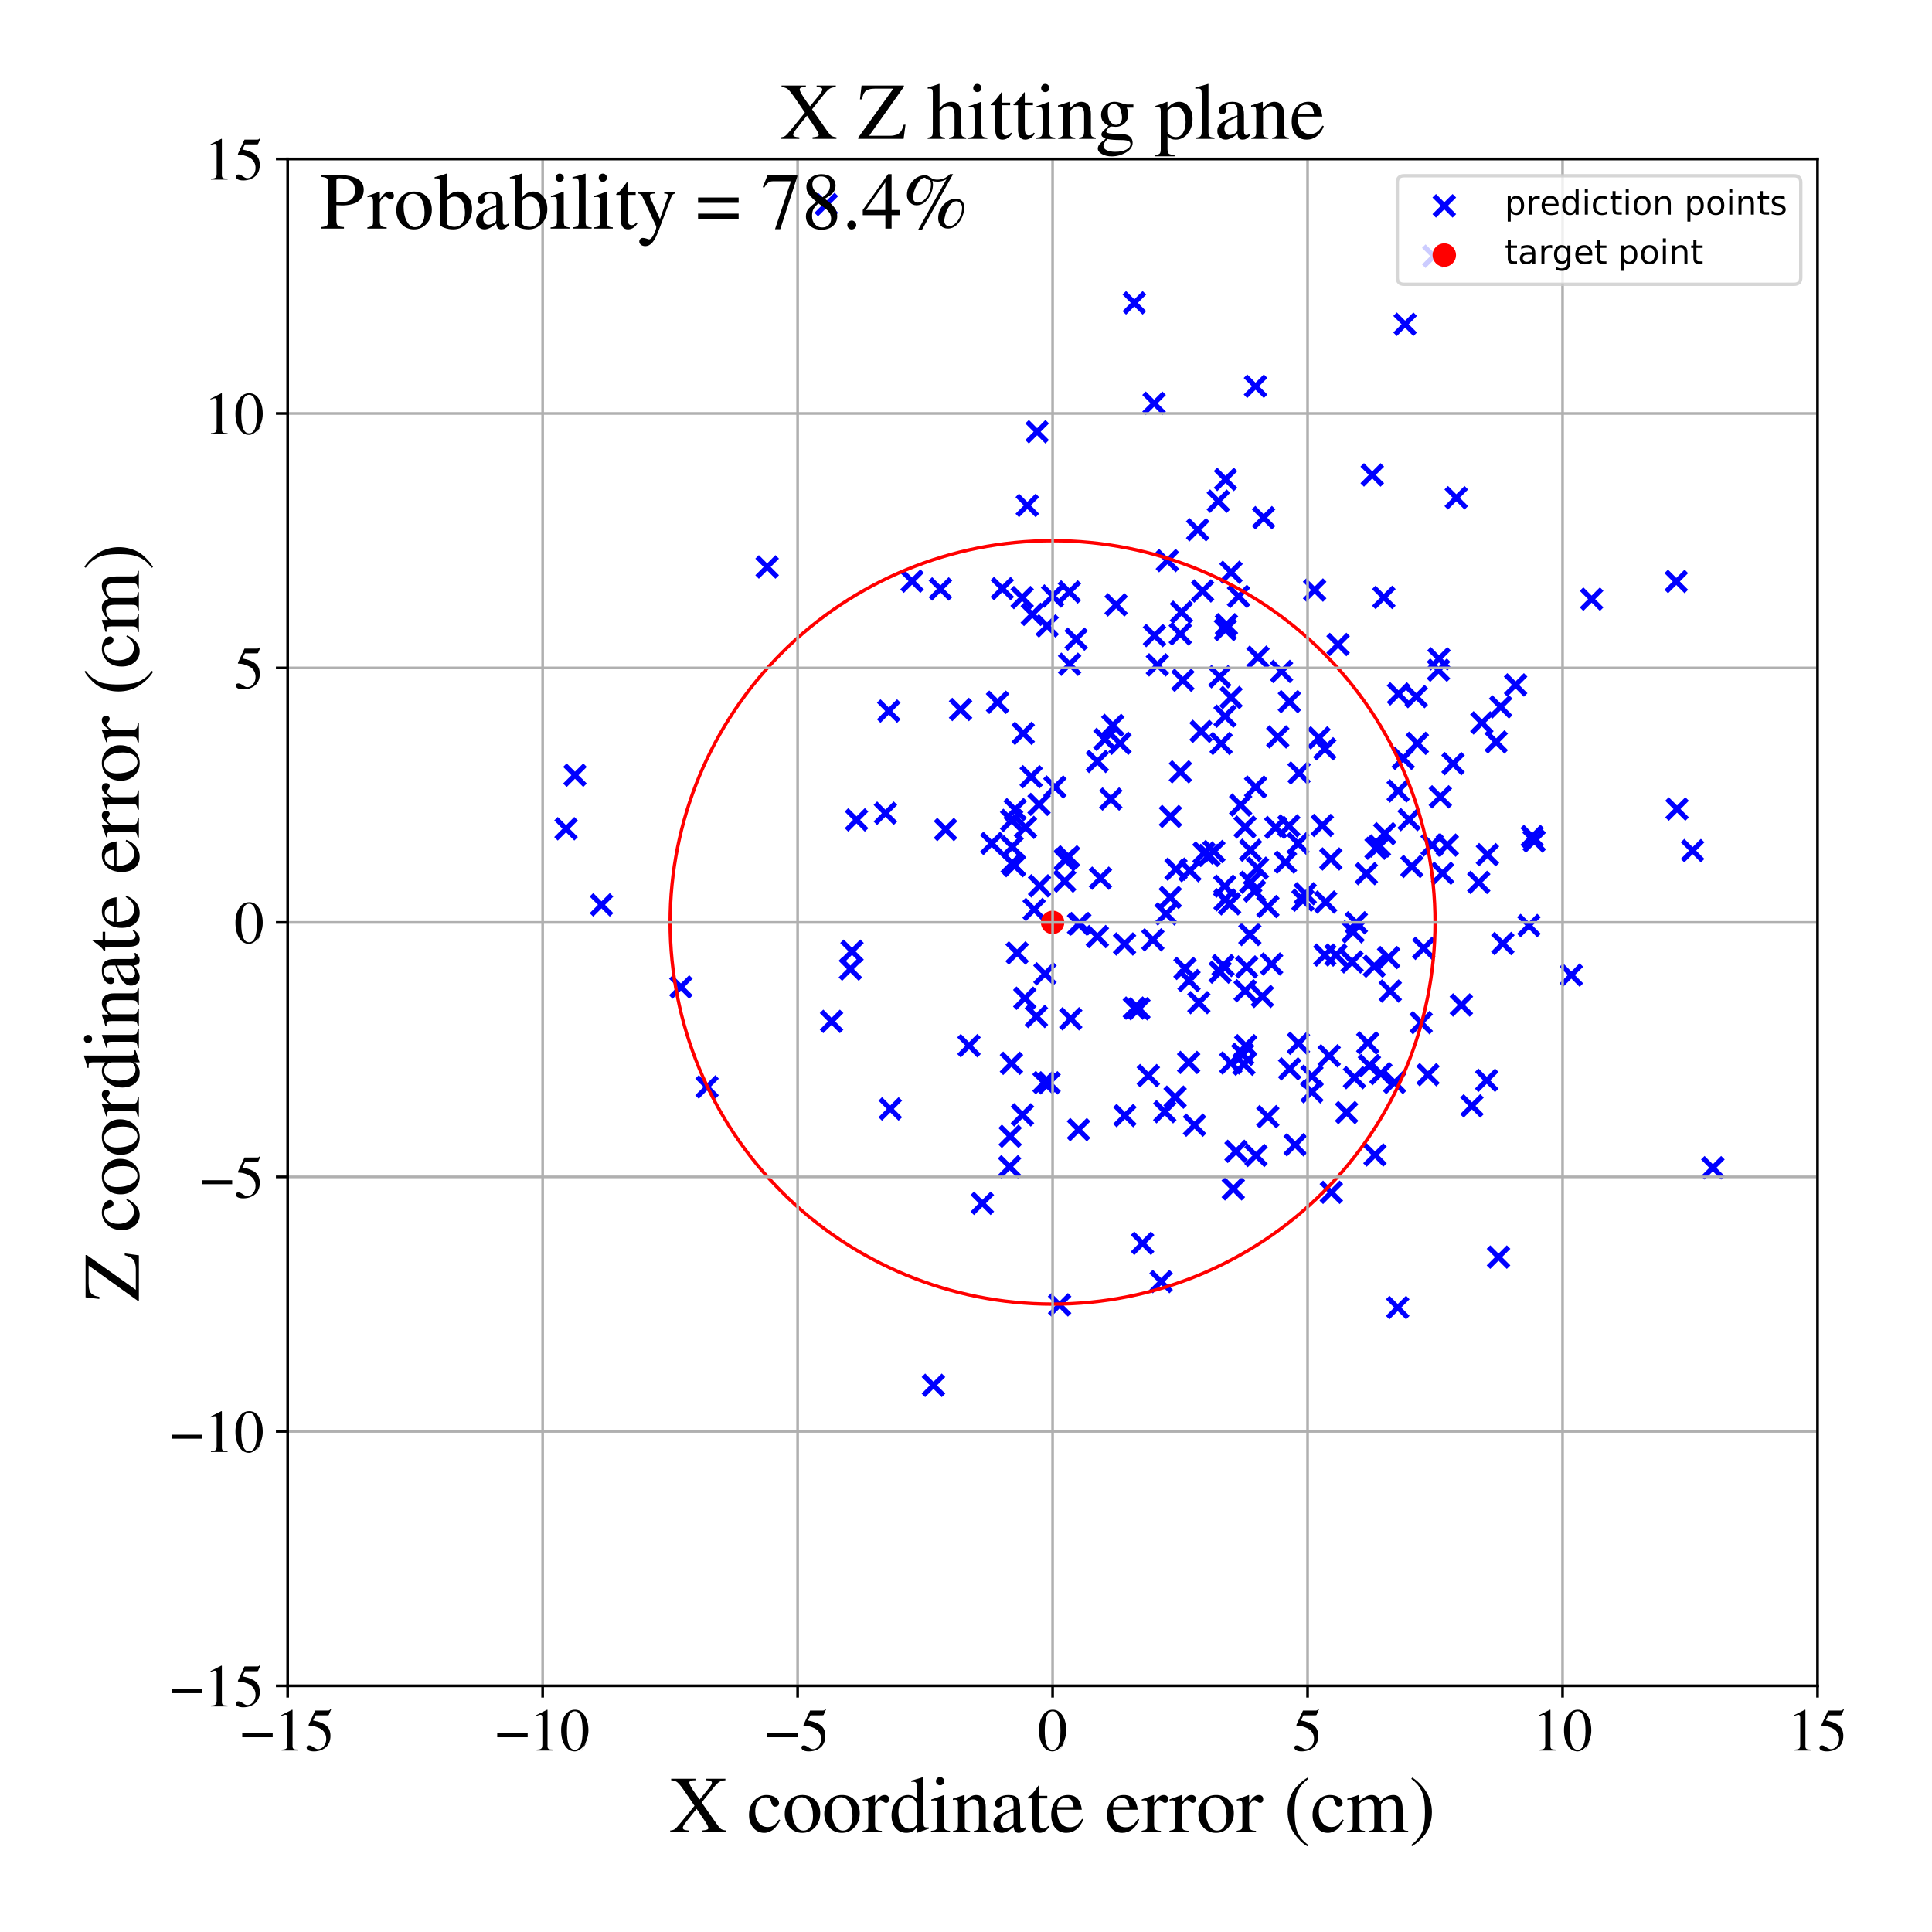 <?xml version="1.0" encoding="utf-8" standalone="no"?>
<!DOCTYPE svg PUBLIC "-//W3C//DTD SVG 1.1//EN"
  "http://www.w3.org/Graphics/SVG/1.1/DTD/svg11.dtd">
<!-- Created with matplotlib (https://matplotlib.org/) -->
<svg height="576pt" version="1.1" viewBox="0 0 576 576" width="576pt" xmlns="http://www.w3.org/2000/svg" xmlns:xlink="http://www.w3.org/1999/xlink">
 <defs>
  <style type="text/css">
*{stroke-linecap:butt;stroke-linejoin:round;}
  </style>
 </defs>
 <g id="figure_1">
  <g id="patch_1">
   <path d="M 0 576 
L 576 576 
L 576 0 
L 0 0 
z
" style="fill:#ffffff;"/>
  </g>
  <g id="axes_1">
   <g id="patch_2">
    <path d="M 85.766 502.609 
L 541.875 502.609 
L 541.875 47.391 
L 85.766 47.391 
z
" style="fill:#ffffff;"/>
   </g>
   <g id="PathCollection_1">
    <defs>
     <path d="M -3 3 
L 3 -3 
M -3 -3 
L 3 3 
" id="m0da53032db" style="stroke:#0000ff;stroke-width:1.5;"/>
    </defs>
    <g clip-path="url(#p90b3411628)">
     <use style="fill:#0000ff;stroke:#0000ff;stroke-width:1.5;" x="309.774" xlink:href="#m0da53032db" y="239.821"/>
     <use style="fill:#0000ff;stroke:#0000ff;stroke-width:1.5;" x="368.504" xlink:href="#m0da53032db" y="343.25"/>
     <use style="fill:#0000ff;stroke:#0000ff;stroke-width:1.5;" x="364.642" xlink:href="#m0da53032db" y="287.867"/>
     <use style="fill:#0000ff;stroke:#0000ff;stroke-width:1.5;" x="254.015" xlink:href="#m0da53032db" y="283.619"/>
     <use style="fill:#0000ff;stroke:#0000ff;stroke-width:1.5;" x="301.774" xlink:href="#m0da53032db" y="252.485"/>
     <use style="fill:#0000ff;stroke:#0000ff;stroke-width:1.5;" x="311.538" xlink:href="#m0da53032db" y="290.334"/>
     <use style="fill:#0000ff;stroke:#0000ff;stroke-width:1.5;" x="308.998" xlink:href="#m0da53032db" y="303.046"/>
     <use style="fill:#0000ff;stroke:#0000ff;stroke-width:1.5;" x="343.713" xlink:href="#m0da53032db" y="280.199"/>
     <use style="fill:#0000ff;stroke:#0000ff;stroke-width:1.5;" x="420.927" xlink:href="#m0da53032db" y="258.33"/>
     <use style="fill:#0000ff;stroke:#0000ff;stroke-width:1.5;" x="304.834" xlink:href="#m0da53032db" y="332.376"/>
     <use style="fill:#0000ff;stroke:#0000ff;stroke-width:1.5;" x="474.522" xlink:href="#m0da53032db" y="178.621"/>
     <use style="fill:#0000ff;stroke:#0000ff;stroke-width:1.5;" x="409.126" xlink:href="#m0da53032db" y="141.59"/>
     <use style="fill:#0000ff;stroke:#0000ff;stroke-width:1.5;" x="327.166" xlink:href="#m0da53032db" y="279.232"/>
     <use style="fill:#0000ff;stroke:#0000ff;stroke-width:1.5;" x="409.933" xlink:href="#m0da53032db" y="344.329"/>
     <use style="fill:#0000ff;stroke:#0000ff;stroke-width:1.5;" x="328.087" xlink:href="#m0da53032db" y="261.821"/>
     <use style="fill:#0000ff;stroke:#0000ff;stroke-width:1.5;" x="430.084" xlink:href="#m0da53032db" y="260.35"/>
     <use style="fill:#0000ff;stroke:#0000ff;stroke-width:1.5;" x="394.239" xlink:href="#m0da53032db" y="246.099"/>
     <use style="fill:#0000ff;stroke:#0000ff;stroke-width:1.5;" x="410.246" xlink:href="#m0da53032db" y="252.907"/>
     <use style="fill:#0000ff;stroke:#0000ff;stroke-width:1.5;" x="340.64" xlink:href="#m0da53032db" y="370.679"/>
     <use style="fill:#0000ff;stroke:#0000ff;stroke-width:1.5;" x="298.818" xlink:href="#m0da53032db" y="175.473"/>
     <use style="fill:#0000ff;stroke:#0000ff;stroke-width:1.5;" x="425.737" xlink:href="#m0da53032db" y="320.396"/>
     <use style="fill:#0000ff;stroke:#0000ff;stroke-width:1.5;" x="394.972" xlink:href="#m0da53032db" y="223.244"/>
     <use style="fill:#0000ff;stroke:#0000ff;stroke-width:1.5;" x="363.78" xlink:href="#m0da53032db" y="289.831"/>
     <use style="fill:#0000ff;stroke:#0000ff;stroke-width:1.5;" x="441.795" xlink:href="#m0da53032db" y="215.52"/>
     <use style="fill:#0000ff;stroke:#0000ff;stroke-width:1.5;" x="301.002" xlink:href="#m0da53032db" y="347.847"/>
     <use style="fill:#0000ff;stroke:#0000ff;stroke-width:1.5;" x="455.823" xlink:href="#m0da53032db" y="275.934"/>
     <use style="fill:#0000ff;stroke:#0000ff;stroke-width:1.5;" x="255.369" xlink:href="#m0da53032db" y="244.442"/>
     <use style="fill:#0000ff;stroke:#0000ff;stroke-width:1.5;" x="314.5" xlink:href="#m0da53032db" y="234.638"/>
     <use style="fill:#0000ff;stroke:#0000ff;stroke-width:1.5;" x="448.054" xlink:href="#m0da53032db" y="281.299"/>
     <use style="fill:#0000ff;stroke:#0000ff;stroke-width:1.5;" x="366.602" xlink:href="#m0da53032db" y="269.471"/>
     <use style="fill:#0000ff;stroke:#0000ff;stroke-width:1.5;" x="312.772" xlink:href="#m0da53032db" y="322.826"/>
     <use style="fill:#0000ff;stroke:#0000ff;stroke-width:1.5;" x="404.376" xlink:href="#m0da53032db" y="275.116"/>
     <use style="fill:#0000ff;stroke:#0000ff;stroke-width:1.5;" x="338.186" xlink:href="#m0da53032db" y="300.546"/>
     <use style="fill:#0000ff;stroke:#0000ff;stroke-width:1.5;" x="374.026" xlink:href="#m0da53032db" y="265.676"/>
     <use style="fill:#0000ff;stroke:#0000ff;stroke-width:1.5;" x="358.535" xlink:href="#m0da53032db" y="176.184"/>
     <use style="fill:#0000ff;stroke:#0000ff;stroke-width:1.5;" x="416.717" xlink:href="#m0da53032db" y="389.836"/>
     <use style="fill:#0000ff;stroke:#0000ff;stroke-width:1.5;" x="318.89" xlink:href="#m0da53032db" y="198.036"/>
     <use style="fill:#0000ff;stroke:#0000ff;stroke-width:1.5;" x="280.374" xlink:href="#m0da53032db" y="175.581"/>
     <use style="fill:#0000ff;stroke:#0000ff;stroke-width:1.5;" x="415.771" xlink:href="#m0da53032db" y="322.724"/>
     <use style="fill:#0000ff;stroke:#0000ff;stroke-width:1.5;" x="371.217" xlink:href="#m0da53032db" y="295.375"/>
     <use style="fill:#0000ff;stroke:#0000ff;stroke-width:1.5;" x="403.116" xlink:href="#m0da53032db" y="286.785"/>
     <use style="fill:#0000ff;stroke:#0000ff;stroke-width:1.5;" x="446.763" xlink:href="#m0da53032db" y="374.793"/>
     <use style="fill:#0000ff;stroke:#0000ff;stroke-width:1.5;" x="321.547" xlink:href="#m0da53032db" y="336.785"/>
     <use style="fill:#0000ff;stroke:#0000ff;stroke-width:1.5;" x="333.901" xlink:href="#m0da53032db" y="221.603"/>
     <use style="fill:#0000ff;stroke:#0000ff;stroke-width:1.5;" x="292.869" xlink:href="#m0da53032db" y="358.753"/>
     <use style="fill:#0000ff;stroke:#0000ff;stroke-width:1.5;" x="384.496" xlink:href="#m0da53032db" y="318.663"/>
     <use style="fill:#0000ff;stroke:#0000ff;stroke-width:1.5;" x="346.166" xlink:href="#m0da53032db" y="382.091"/>
     <use style="fill:#0000ff;stroke:#0000ff;stroke-width:1.5;" x="318.824" xlink:href="#m0da53032db" y="176.467"/>
     <use style="fill:#0000ff;stroke:#0000ff;stroke-width:1.5;" x="457.4" xlink:href="#m0da53032db" y="250.753"/>
     <use style="fill:#0000ff;stroke:#0000ff;stroke-width:1.5;" x="307.768" xlink:href="#m0da53032db" y="183.163"/>
     <use style="fill:#0000ff;stroke:#0000ff;stroke-width:1.5;" x="413.996" xlink:href="#m0da53032db" y="285.489"/>
     <use style="fill:#0000ff;stroke:#0000ff;stroke-width:1.5;" x="247.925" xlink:href="#m0da53032db" y="304.506"/>
     <use style="fill:#0000ff;stroke:#0000ff;stroke-width:1.5;" x="351.926" xlink:href="#m0da53032db" y="230.11"/>
     <use style="fill:#0000ff;stroke:#0000ff;stroke-width:1.5;" x="367.021" xlink:href="#m0da53032db" y="207.953"/>
     <use style="fill:#0000ff;stroke:#0000ff;stroke-width:1.5;" x="354.387" xlink:href="#m0da53032db" y="316.754"/>
     <use style="fill:#0000ff;stroke:#0000ff;stroke-width:1.5;" x="351.896" xlink:href="#m0da53032db" y="189.01"/>
     <use style="fill:#0000ff;stroke:#0000ff;stroke-width:1.5;" x="391.14" xlink:href="#m0da53032db" y="320.866"/>
     <use style="fill:#0000ff;stroke:#0000ff;stroke-width:1.5;" x="202.997" xlink:href="#m0da53032db" y="294.254"/>
     <use style="fill:#0000ff;stroke:#0000ff;stroke-width:1.5;" x="374.459" xlink:href="#m0da53032db" y="344.484"/>
     <use style="fill:#0000ff;stroke:#0000ff;stroke-width:1.5;" x="389.136" xlink:href="#m0da53032db" y="266.46"/>
     <use style="fill:#0000ff;stroke:#0000ff;stroke-width:1.5;" x="306.279" xlink:href="#m0da53032db" y="150.685"/>
     <use style="fill:#0000ff;stroke:#0000ff;stroke-width:1.5;" x="297.406" xlink:href="#m0da53032db" y="209.369"/>
     <use style="fill:#0000ff;stroke:#0000ff;stroke-width:1.5;" x="380.951" xlink:href="#m0da53032db" y="219.7"/>
     <use style="fill:#0000ff;stroke:#0000ff;stroke-width:1.5;" x="374.317" xlink:href="#m0da53032db" y="115.157"/>
     <use style="fill:#0000ff;stroke:#0000ff;stroke-width:1.5;" x="369.255" xlink:href="#m0da53032db" y="177.818"/>
     <use style="fill:#0000ff;stroke:#0000ff;stroke-width:1.5;" x="369.883" xlink:href="#m0da53032db" y="240.016"/>
     <use style="fill:#0000ff;stroke:#0000ff;stroke-width:1.5;" x="278.297" xlink:href="#m0da53032db" y="413.02"/>
     <use style="fill:#0000ff;stroke:#0000ff;stroke-width:1.5;" x="403.814" xlink:href="#m0da53032db" y="321.292"/>
     <use style="fill:#0000ff;stroke:#0000ff;stroke-width:1.5;" x="352.234" xlink:href="#m0da53032db" y="182.511"/>
     <use style="fill:#0000ff;stroke:#0000ff;stroke-width:1.5;" x="350.346" xlink:href="#m0da53032db" y="327.093"/>
     <use style="fill:#0000ff;stroke:#0000ff;stroke-width:1.5;" x="210.803" xlink:href="#m0da53032db" y="324.06"/>
     <use style="fill:#0000ff;stroke:#0000ff;stroke-width:1.5;" x="407.369" xlink:href="#m0da53032db" y="260.469"/>
     <use style="fill:#0000ff;stroke:#0000ff;stroke-width:1.5;" x="426.952" xlink:href="#m0da53032db" y="251.908"/>
     <use style="fill:#0000ff;stroke:#0000ff;stroke-width:1.5;" x="411.692" xlink:href="#m0da53032db" y="320.06"/>
     <use style="fill:#0000ff;stroke:#0000ff;stroke-width:1.5;" x="307.428" xlink:href="#m0da53032db" y="231.567"/>
     <use style="fill:#0000ff;stroke:#0000ff;stroke-width:1.5;" x="365.209" xlink:href="#m0da53032db" y="268.269"/>
     <use style="fill:#0000ff;stroke:#0000ff;stroke-width:1.5;" x="422.228" xlink:href="#m0da53032db" y="207.678"/>
     <use style="fill:#0000ff;stroke:#0000ff;stroke-width:1.5;" x="305.532" xlink:href="#m0da53032db" y="297.607"/>
     <use style="fill:#0000ff;stroke:#0000ff;stroke-width:1.5;" x="374.905" xlink:href="#m0da53032db" y="258.832"/>
     <use style="fill:#0000ff;stroke:#0000ff;stroke-width:1.5;" x="510.664" xlink:href="#m0da53032db" y="348.159"/>
     <use style="fill:#0000ff;stroke:#0000ff;stroke-width:1.5;" x="391.133" xlink:href="#m0da53032db" y="325.512"/>
     <use style="fill:#0000ff;stroke:#0000ff;stroke-width:1.5;" x="365.134" xlink:href="#m0da53032db" y="264.194"/>
     <use style="fill:#0000ff;stroke:#0000ff;stroke-width:1.5;" x="366.953" xlink:href="#m0da53032db" y="316.914"/>
     <use style="fill:#0000ff;stroke:#0000ff;stroke-width:1.5;" x="253.535" xlink:href="#m0da53032db" y="288.921"/>
     <use style="fill:#0000ff;stroke:#0000ff;stroke-width:1.5;" x="335.37" xlink:href="#m0da53032db" y="332.591"/>
     <use style="fill:#0000ff;stroke:#0000ff;stroke-width:1.5;" x="308.315" xlink:href="#m0da53032db" y="271.154"/>
     <use style="fill:#0000ff;stroke:#0000ff;stroke-width:1.5;" x="377.99" xlink:href="#m0da53032db" y="332.908"/>
     <use style="fill:#0000ff;stroke:#0000ff;stroke-width:1.5;" x="286.383" xlink:href="#m0da53032db" y="211.52"/>
     <use style="fill:#0000ff;stroke:#0000ff;stroke-width:1.5;" x="391.946" xlink:href="#m0da53032db" y="175.915"/>
     <use style="fill:#0000ff;stroke:#0000ff;stroke-width:1.5;" x="339.56" xlink:href="#m0da53032db" y="300.75"/>
     <use style="fill:#0000ff;stroke:#0000ff;stroke-width:1.5;" x="435.688" xlink:href="#m0da53032db" y="299.621"/>
     <use style="fill:#0000ff;stroke:#0000ff;stroke-width:1.5;" x="263.975" xlink:href="#m0da53032db" y="242.452"/>
     <use style="fill:#0000ff;stroke:#0000ff;stroke-width:1.5;" x="350.605" xlink:href="#m0da53032db" y="259.137"/>
     <use style="fill:#0000ff;stroke:#0000ff;stroke-width:1.5;" x="363.655" xlink:href="#m0da53032db" y="201.757"/>
     <use style="fill:#0000ff;stroke:#0000ff;stroke-width:1.5;" x="320.83" xlink:href="#m0da53032db" y="190.549"/>
     <use style="fill:#0000ff;stroke:#0000ff;stroke-width:1.5;" x="302.654" xlink:href="#m0da53032db" y="241.378"/>
     <use style="fill:#0000ff;stroke:#0000ff;stroke-width:1.5;" x="304.743" xlink:href="#m0da53032db" y="178.151"/>
     <use style="fill:#0000ff;stroke:#0000ff;stroke-width:1.5;" x="401.479" xlink:href="#m0da53032db" y="331.698"/>
     <use style="fill:#0000ff;stroke:#0000ff;stroke-width:1.5;" x="228.716" xlink:href="#m0da53032db" y="169.024"/>
     <use style="fill:#0000ff;stroke:#0000ff;stroke-width:1.5;" x="364.063" xlink:href="#m0da53032db" y="221.665"/>
     <use style="fill:#0000ff;stroke:#0000ff;stroke-width:1.5;" x="338.188" xlink:href="#m0da53032db" y="90.287"/>
     <use style="fill:#0000ff;stroke:#0000ff;stroke-width:1.5;" x="434.161" xlink:href="#m0da53032db" y="148.403"/>
     <use style="fill:#0000ff;stroke:#0000ff;stroke-width:1.5;" x="468.475" xlink:href="#m0da53032db" y="290.701"/>
     <use style="fill:#0000ff;stroke:#0000ff;stroke-width:1.5;" x="360.456" xlink:href="#m0da53032db" y="255.042"/>
     <use style="fill:#0000ff;stroke:#0000ff;stroke-width:1.5;" x="265.43" xlink:href="#m0da53032db" y="330.613"/>
     <use style="fill:#0000ff;stroke:#0000ff;stroke-width:1.5;" x="499.985" xlink:href="#m0da53032db" y="241.206"/>
     <use style="fill:#0000ff;stroke:#0000ff;stroke-width:1.5;" x="416.947" xlink:href="#m0da53032db" y="206.87"/>
     <use style="fill:#0000ff;stroke:#0000ff;stroke-width:1.5;" x="352.66" xlink:href="#m0da53032db" y="202.812"/>
     <use style="fill:#0000ff;stroke:#0000ff;stroke-width:1.5;" x="443.239" xlink:href="#m0da53032db" y="322.078"/>
     <use style="fill:#0000ff;stroke:#0000ff;stroke-width:1.5;" x="317.531" xlink:href="#m0da53032db" y="256.314"/>
     <use style="fill:#0000ff;stroke:#0000ff;stroke-width:1.5;" x="383.244" xlink:href="#m0da53032db" y="257.054"/>
     <use style="fill:#0000ff;stroke:#0000ff;stroke-width:1.5;" x="446.066" xlink:href="#m0da53032db" y="221.193"/>
     <use style="fill:#0000ff;stroke:#0000ff;stroke-width:1.5;" x="371.389" xlink:href="#m0da53032db" y="311.759"/>
     <use style="fill:#0000ff;stroke:#0000ff;stroke-width:1.5;" x="347.265" xlink:href="#m0da53032db" y="331.448"/>
     <use style="fill:#0000ff;stroke:#0000ff;stroke-width:1.5;" x="429.02" xlink:href="#m0da53032db" y="196.417"/>
     <use style="fill:#0000ff;stroke:#0000ff;stroke-width:1.5;" x="411.272" xlink:href="#m0da53032db" y="252.221"/>
     <use style="fill:#0000ff;stroke:#0000ff;stroke-width:1.5;" x="171.412" xlink:href="#m0da53032db" y="231.113"/>
     <use style="fill:#0000ff;stroke:#0000ff;stroke-width:1.5;" x="372.631" xlink:href="#m0da53032db" y="278.627"/>
     <use style="fill:#0000ff;stroke:#0000ff;stroke-width:1.5;" x="424.458" xlink:href="#m0da53032db" y="282.73"/>
     <use style="fill:#0000ff;stroke:#0000ff;stroke-width:1.5;" x="335.267" xlink:href="#m0da53032db" y="281.434"/>
     <use style="fill:#0000ff;stroke:#0000ff;stroke-width:1.5;" x="371.688" xlink:href="#m0da53032db" y="288.284"/>
     <use style="fill:#0000ff;stroke:#0000ff;stroke-width:1.5;" x="312.198" xlink:href="#m0da53032db" y="186.609"/>
     <use style="fill:#0000ff;stroke:#0000ff;stroke-width:1.5;" x="440.869" xlink:href="#m0da53032db" y="263.081"/>
     <use style="fill:#0000ff;stroke:#0000ff;stroke-width:1.5;" x="246.351" xlink:href="#m0da53032db" y="60.964"/>
     <use style="fill:#0000ff;stroke:#0000ff;stroke-width:1.5;" x="438.841" xlink:href="#m0da53032db" y="329.698"/>
     <use style="fill:#0000ff;stroke:#0000ff;stroke-width:1.5;" x="428.873" xlink:href="#m0da53032db" y="199.803"/>
     <use style="fill:#0000ff;stroke:#0000ff;stroke-width:1.5;" x="305.061" xlink:href="#m0da53032db" y="218.641"/>
     <use style="fill:#0000ff;stroke:#0000ff;stroke-width:1.5;" x="313.832" xlink:href="#m0da53032db" y="177.69"/>
     <use style="fill:#0000ff;stroke:#0000ff;stroke-width:1.5;" x="361.908" xlink:href="#m0da53032db" y="253.875"/>
     <use style="fill:#0000ff;stroke:#0000ff;stroke-width:1.5;" x="396.287" xlink:href="#m0da53032db" y="314.768"/>
     <use style="fill:#0000ff;stroke:#0000ff;stroke-width:1.5;" x="305.744" xlink:href="#m0da53032db" y="246.673"/>
     <use style="fill:#0000ff;stroke:#0000ff;stroke-width:1.5;" x="499.764" xlink:href="#m0da53032db" y="173.346"/>
     <use style="fill:#0000ff;stroke:#0000ff;stroke-width:1.5;" x="342.362" xlink:href="#m0da53032db" y="320.681"/>
     <use style="fill:#0000ff;stroke:#0000ff;stroke-width:1.5;" x="348.947" xlink:href="#m0da53032db" y="243.422"/>
     <use style="fill:#0000ff;stroke:#0000ff;stroke-width:1.5;" x="302.459" xlink:href="#m0da53032db" y="258.077"/>
     <use style="fill:#0000ff;stroke:#0000ff;stroke-width:1.5;" x="395.244" xlink:href="#m0da53032db" y="268.936"/>
     <use style="fill:#0000ff;stroke:#0000ff;stroke-width:1.5;" x="384.251" xlink:href="#m0da53032db" y="246.23"/>
     <use style="fill:#0000ff;stroke:#0000ff;stroke-width:1.5;" x="365.375" xlink:href="#m0da53032db" y="142.929"/>
     <use style="fill:#0000ff;stroke:#0000ff;stroke-width:1.5;" x="418.916" xlink:href="#m0da53032db" y="96.668"/>
     <use style="fill:#0000ff;stroke:#0000ff;stroke-width:1.5;" x="311.264" xlink:href="#m0da53032db" y="322.756"/>
     <use style="fill:#0000ff;stroke:#0000ff;stroke-width:1.5;" x="365.649" xlink:href="#m0da53032db" y="186.241"/>
     <use style="fill:#0000ff;stroke:#0000ff;stroke-width:1.5;" x="321.564" xlink:href="#m0da53032db" y="275.534"/>
     <use style="fill:#0000ff;stroke:#0000ff;stroke-width:1.5;" x="295.672" xlink:href="#m0da53032db" y="251.461"/>
     <use style="fill:#0000ff;stroke:#0000ff;stroke-width:1.5;" x="299.713" xlink:href="#m0da53032db" y="-0.636"/>
     <use style="fill:#0000ff;stroke:#0000ff;stroke-width:1.5;" x="370.512" xlink:href="#m0da53032db" y="314.336"/>
     <use style="fill:#0000ff;stroke:#0000ff;stroke-width:1.5;" x="-1" xlink:href="#m0da53032db" y="298.074"/>
     <use style="fill:#0000ff;stroke:#0000ff;stroke-width:1.5;" x="-1" xlink:href="#m0da53032db" y="310.862"/>
     <use style="fill:#0000ff;stroke:#0000ff;stroke-width:1.5;" x="396.922" xlink:href="#m0da53032db" y="355.471"/>
     <use style="fill:#0000ff;stroke:#0000ff;stroke-width:1.5;" x="321.937" xlink:href="#m0da53032db" y="275.34"/>
     <use style="fill:#0000ff;stroke:#0000ff;stroke-width:1.5;" x="374.347" xlink:href="#m0da53032db" y="234.651"/>
     <use style="fill:#0000ff;stroke:#0000ff;stroke-width:1.5;" x="301.608" xlink:href="#m0da53032db" y="244.584"/>
     <use style="fill:#0000ff;stroke:#0000ff;stroke-width:1.5;" x="354.496" xlink:href="#m0da53032db" y="292.334"/>
     <use style="fill:#0000ff;stroke:#0000ff;stroke-width:1.5;" x="378.017" xlink:href="#m0da53032db" y="270.278"/>
     <use style="fill:#0000ff;stroke:#0000ff;stroke-width:1.5;" x="376.36" xlink:href="#m0da53032db" y="297.074"/>
     <use style="fill:#0000ff;stroke:#0000ff;stroke-width:1.5;" x="372.891" xlink:href="#m0da53032db" y="263.029"/>
     <use style="fill:#0000ff;stroke:#0000ff;stroke-width:1.5;" x="451.854" xlink:href="#m0da53032db" y="204.201"/>
     <use style="fill:#0000ff;stroke:#0000ff;stroke-width:1.5;" x="348.033" xlink:href="#m0da53032db" y="167.13"/>
     <use style="fill:#0000ff;stroke:#0000ff;stroke-width:1.5;" x="409.717" xlink:href="#m0da53032db" y="288.062"/>
     <use style="fill:#0000ff;stroke:#0000ff;stroke-width:1.5;" x="319.23" xlink:href="#m0da53032db" y="303.746"/>
     <use style="fill:#0000ff;stroke:#0000ff;stroke-width:1.5;" x="431.497" xlink:href="#m0da53032db" y="251.958"/>
     <use style="fill:#0000ff;stroke:#0000ff;stroke-width:1.5;" x="344.072" xlink:href="#m0da53032db" y="120.236"/>
     <use style="fill:#0000ff;stroke:#0000ff;stroke-width:1.5;" x="367.69" xlink:href="#m0da53032db" y="354.439"/>
     <use style="fill:#0000ff;stroke:#0000ff;stroke-width:1.5;" x="396.776" xlink:href="#m0da53032db" y="256.096"/>
     <use style="fill:#0000ff;stroke:#0000ff;stroke-width:1.5;" x="420.106" xlink:href="#m0da53032db" y="244.36"/>
     <use style="fill:#0000ff;stroke:#0000ff;stroke-width:1.5;" x="384.416" xlink:href="#m0da53032db" y="209.183"/>
     <use style="fill:#0000ff;stroke:#0000ff;stroke-width:1.5;" x="398.934" xlink:href="#m0da53032db" y="192.143"/>
     <use style="fill:#0000ff;stroke:#0000ff;stroke-width:1.5;" x="357.082" xlink:href="#m0da53032db" y="157.935"/>
     <use style="fill:#0000ff;stroke:#0000ff;stroke-width:1.5;" x="429.421" xlink:href="#m0da53032db" y="237.566"/>
     <use style="fill:#0000ff;stroke:#0000ff;stroke-width:1.5;" x="365.226" xlink:href="#m0da53032db" y="213.519"/>
     <use style="fill:#0000ff;stroke:#0000ff;stroke-width:1.5;" x="331.174" xlink:href="#m0da53032db" y="238.222"/>
     <use style="fill:#0000ff;stroke:#0000ff;stroke-width:1.5;" x="433.202" xlink:href="#m0da53032db" y="227.676"/>
     <use style="fill:#0000ff;stroke:#0000ff;stroke-width:1.5;" x="332.75" xlink:href="#m0da53032db" y="180.33"/>
     <use style="fill:#0000ff;stroke:#0000ff;stroke-width:1.5;" x="371.204" xlink:href="#m0da53032db" y="246.564"/>
     <use style="fill:#0000ff;stroke:#0000ff;stroke-width:1.5;" x="403.402" xlink:href="#m0da53032db" y="277.811"/>
     <use style="fill:#0000ff;stroke:#0000ff;stroke-width:1.5;" x="357.428" xlink:href="#m0da53032db" y="298.929"/>
     <use style="fill:#0000ff;stroke:#0000ff;stroke-width:1.5;" x="317.418" xlink:href="#m0da53032db" y="262.712"/>
     <use style="fill:#0000ff;stroke:#0000ff;stroke-width:1.5;" x="412.837" xlink:href="#m0da53032db" y="248.558"/>
     <use style="fill:#0000ff;stroke:#0000ff;stroke-width:1.5;" x="301.764" xlink:href="#m0da53032db" y="257.36"/>
     <use style="fill:#0000ff;stroke:#0000ff;stroke-width:1.5;" x="416.843" xlink:href="#m0da53032db" y="235.809"/>
     <use style="fill:#0000ff;stroke:#0000ff;stroke-width:1.5;" x="387.005" xlink:href="#m0da53032db" y="251.479"/>
     <use style="fill:#0000ff;stroke:#0000ff;stroke-width:1.5;" x="394.982" xlink:href="#m0da53032db" y="284.743"/>
     <use style="fill:#0000ff;stroke:#0000ff;stroke-width:1.5;" x="386.132" xlink:href="#m0da53032db" y="341.302"/>
     <use style="fill:#0000ff;stroke:#0000ff;stroke-width:1.5;" x="422.556" xlink:href="#m0da53032db" y="221.613"/>
     <use style="fill:#0000ff;stroke:#0000ff;stroke-width:1.5;" x="271.922" xlink:href="#m0da53032db" y="173.251"/>
     <use style="fill:#0000ff;stroke:#0000ff;stroke-width:1.5;" x="380.333" xlink:href="#m0da53032db" y="246.691"/>
     <use style="fill:#0000ff;stroke:#0000ff;stroke-width:1.5;" x="393.243" xlink:href="#m0da53032db" y="219.981"/>
     <use style="fill:#0000ff;stroke:#0000ff;stroke-width:1.5;" x="447.396" xlink:href="#m0da53032db" y="210.752"/>
     <use style="fill:#0000ff;stroke:#0000ff;stroke-width:1.5;" x="408.28" xlink:href="#m0da53032db" y="317.692"/>
     <use style="fill:#0000ff;stroke:#0000ff;stroke-width:1.5;" x="348.9" xlink:href="#m0da53032db" y="267.559"/>
     <use style="fill:#0000ff;stroke:#0000ff;stroke-width:1.5;" x="315.909" xlink:href="#m0da53032db" y="389.026"/>
     <use style="fill:#0000ff;stroke:#0000ff;stroke-width:1.5;" x="347.651" xlink:href="#m0da53032db" y="272.463"/>
     <use style="fill:#0000ff;stroke:#0000ff;stroke-width:1.5;" x="327.152" xlink:href="#m0da53032db" y="227.007"/>
     <use style="fill:#0000ff;stroke:#0000ff;stroke-width:1.5;" x="407.784" xlink:href="#m0da53032db" y="310.928"/>
     <use style="fill:#0000ff;stroke:#0000ff;stroke-width:1.5;" x="388.439" xlink:href="#m0da53032db" y="268.397"/>
     <use style="fill:#0000ff;stroke:#0000ff;stroke-width:1.5;" x="504.624" xlink:href="#m0da53032db" y="253.603"/>
     <use style="fill:#0000ff;stroke:#0000ff;stroke-width:1.5;" x="370.867" xlink:href="#m0da53032db" y="317.278"/>
     <use style="fill:#0000ff;stroke:#0000ff;stroke-width:1.5;" x="418.35" xlink:href="#m0da53032db" y="226.109"/>
     <use style="fill:#0000ff;stroke:#0000ff;stroke-width:1.5;" x="554.969" xlink:href="#m0da53032db" y="222.201"/>
     <use style="fill:#0000ff;stroke:#0000ff;stroke-width:1.5;" x="387.313" xlink:href="#m0da53032db" y="230.459"/>
     <use style="fill:#0000ff;stroke:#0000ff;stroke-width:1.5;" x="363.231" xlink:href="#m0da53032db" y="149.412"/>
     <use style="fill:#0000ff;stroke:#0000ff;stroke-width:1.5;" x="423.71" xlink:href="#m0da53032db" y="304.889"/>
     <use style="fill:#0000ff;stroke:#0000ff;stroke-width:1.5;" x="9.7" xlink:href="#m0da53032db" y="202.933"/>
     <use style="fill:#0000ff;stroke:#0000ff;stroke-width:1.5;" x="356.124" xlink:href="#m0da53032db" y="335.442"/>
     <use style="fill:#0000ff;stroke:#0000ff;stroke-width:1.5;" x="387.118" xlink:href="#m0da53032db" y="311.048"/>
     <use style="fill:#0000ff;stroke:#0000ff;stroke-width:1.5;" x="456.798" xlink:href="#m0da53032db" y="249.391"/>
     <use style="fill:#0000ff;stroke:#0000ff;stroke-width:1.5;" x="365.318" xlink:href="#m0da53032db" y="187.709"/>
     <use style="fill:#0000ff;stroke:#0000ff;stroke-width:1.5;" x="281.901" xlink:href="#m0da53032db" y="247.312"/>
     <use style="fill:#0000ff;stroke:#0000ff;stroke-width:1.5;" x="303.245" xlink:href="#m0da53032db" y="284.11"/>
     <use style="fill:#0000ff;stroke:#0000ff;stroke-width:1.5;" x="301.554" xlink:href="#m0da53032db" y="317.004"/>
     <use style="fill:#0000ff;stroke:#0000ff;stroke-width:1.5;" x="770.127" xlink:href="#m0da53032db" y="196.23"/>
     <use style="fill:#0000ff;stroke:#0000ff;stroke-width:1.5;" x="382.074" xlink:href="#m0da53032db" y="200.176"/>
     <use style="fill:#0000ff;stroke:#0000ff;stroke-width:1.5;" x="264.974" xlink:href="#m0da53032db" y="211.989"/>
     <use style="fill:#0000ff;stroke:#0000ff;stroke-width:1.5;" x="414.496" xlink:href="#m0da53032db" y="295.475"/>
     <use style="fill:#0000ff;stroke:#0000ff;stroke-width:1.5;" x="398.313" xlink:href="#m0da53032db" y="284.72"/>
     <use style="fill:#0000ff;stroke:#0000ff;stroke-width:1.5;" x="427.483" xlink:href="#m0da53032db" y="76.374"/>
     <use style="fill:#0000ff;stroke:#0000ff;stroke-width:1.5;" x="318.573" xlink:href="#m0da53032db" y="255.436"/>
     <use style="fill:#0000ff;stroke:#0000ff;stroke-width:1.5;" x="367.018" xlink:href="#m0da53032db" y="170.602"/>
     <use style="fill:#0000ff;stroke:#0000ff;stroke-width:1.5;" x="443.447" xlink:href="#m0da53032db" y="254.802"/>
     <use style="fill:#0000ff;stroke:#0000ff;stroke-width:1.5;" x="358.08" xlink:href="#m0da53032db" y="218.049"/>
     <use style="fill:#0000ff;stroke:#0000ff;stroke-width:1.5;" x="329.407" xlink:href="#m0da53032db" y="220.438"/>
     <use style="fill:#0000ff;stroke:#0000ff;stroke-width:1.5;" x="375.051" xlink:href="#m0da53032db" y="195.928"/>
     <use style="fill:#0000ff;stroke:#0000ff;stroke-width:1.5;" x="344.188" xlink:href="#m0da53032db" y="189.483"/>
     <use style="fill:#0000ff;stroke:#0000ff;stroke-width:1.5;" x="345.056" xlink:href="#m0da53032db" y="198.223"/>
     <use style="fill:#0000ff;stroke:#0000ff;stroke-width:1.5;" x="179.332" xlink:href="#m0da53032db" y="269.773"/>
     <use style="fill:#0000ff;stroke:#0000ff;stroke-width:1.5;" x="168.752" xlink:href="#m0da53032db" y="247.086"/>
     <use style="fill:#0000ff;stroke:#0000ff;stroke-width:1.5;" x="379.116" xlink:href="#m0da53032db" y="287.401"/>
     <use style="fill:#0000ff;stroke:#0000ff;stroke-width:1.5;" x="372.826" xlink:href="#m0da53032db" y="253.493"/>
     <use style="fill:#0000ff;stroke:#0000ff;stroke-width:1.5;" x="288.9" xlink:href="#m0da53032db" y="311.758"/>
     <use style="fill:#0000ff;stroke:#0000ff;stroke-width:1.5;" x="412.581" xlink:href="#m0da53032db" y="178.104"/>
     <use style="fill:#0000ff;stroke:#0000ff;stroke-width:1.5;" x="301.17" xlink:href="#m0da53032db" y="338.769"/>
     <use style="fill:#0000ff;stroke:#0000ff;stroke-width:1.5;" x="376.728" xlink:href="#m0da53032db" y="154.33"/>
     <use style="fill:#0000ff;stroke:#0000ff;stroke-width:1.5;" x="354.761" xlink:href="#m0da53032db" y="259.587"/>
     <use style="fill:#0000ff;stroke:#0000ff;stroke-width:1.5;" x="309.936" xlink:href="#m0da53032db" y="264.107"/>
     <use style="fill:#0000ff;stroke:#0000ff;stroke-width:1.5;" x="309.21" xlink:href="#m0da53032db" y="128.719"/>
     <use style="fill:#0000ff;stroke:#0000ff;stroke-width:1.5;" x="331.775" xlink:href="#m0da53032db" y="216.254"/>
     <use style="fill:#0000ff;stroke:#0000ff;stroke-width:1.5;" x="353.285" xlink:href="#m0da53032db" y="288.719"/>
     <use style="fill:#0000ff;stroke:#0000ff;stroke-width:1.5;" x="358.946" xlink:href="#m0da53032db" y="254.309"/>
    </g>
   </g>
   <g id="PathCollection_2">
    <defs>
     <path d="M 0 3 
C 0.796 3 1.559 2.684 2.121 2.121 
C 2.684 1.559 3 0.796 3 0 
C 3 -0.796 2.684 -1.559 2.121 -2.121 
C 1.559 -2.684 0.796 -3 0 -3 
C -0.796 -3 -1.559 -2.684 -2.121 -2.121 
C -2.684 -1.559 -3 -0.796 -3 0 
C -3 0.796 -2.684 1.559 -2.121 2.121 
C -1.559 2.684 -0.796 3 0 3 
z
" id="mc70123ad4a" style="stroke:#ff0000;"/>
    </defs>
    <g clip-path="url(#p90b3411628)">
     <use style="fill:#ff0000;stroke:#ff0000;" x="313.82" xlink:href="#mc70123ad4a" y="275"/>
    </g>
   </g>
   <g id="patch_3">
    <path clip-path="url(#p90b3411628)" d="M 313.82 388.805 
C 344.061 388.805 373.067 376.814 394.45 355.472 
C 415.833 334.131 427.848 305.181 427.848 275 
C 427.848 244.819 415.833 215.869 394.45 194.528 
C 373.067 173.186 344.061 161.195 313.82 161.195 
C 283.58 161.195 254.574 173.186 233.191 194.528 
C 211.808 215.869 199.793 244.819 199.793 275 
C 199.793 305.181 211.808 334.131 233.191 355.472 
C 254.574 376.814 283.58 388.805 313.82 388.805 
z
" style="fill:none;stroke:#ff0000;stroke-linejoin:miter;"/>
   </g>
   <g id="matplotlib.axis_1">
    <g id="xtick_1">
     <g id="line2d_1">
      <path clip-path="url(#p90b3411628)" d="M 85.766 502.609 
L 85.766 47.391 
" style="fill:none;stroke:#b0b0b0;stroke-linecap:square;stroke-width:0.8;"/>
     </g>
     <g id="line2d_2">
      <defs>
       <path d="M 0 0 
L 0 3.5 
" id="m691a643bbe" style="stroke:#000000;stroke-width:0.8;"/>
      </defs>
      <g>
       <use style="stroke:#000000;stroke-width:0.8;" x="85.766" xlink:href="#m691a643bbe" y="502.609"/>
      </g>
     </g>
     <g id="text_1">
      <!-- −15 -->
      <defs>
       <path d="M 3 22 
L 3 28.594 
L 53.406 28.594 
L 53.406 22 
z
" id="FreeSerif-8722"/>
       <path d="M 18.297 59.297 
Q 16.5 59.297 11.094 57.094 
L 11.094 58.5 
L 29.094 67.594 
L 29.906 67.406 
L 29.906 7.406 
Q 29.906 3.797 31.703 2.688 
Q 33.5 1.594 39.406 1.5 
L 39.406 0 
L 11.797 0 
L 11.797 1.5 
Q 17.406 1.703 19.344 3.141 
Q 21.297 4.594 21.297 9.297 
L 21.297 54.594 
Q 21.297 59.297 18.297 59.297 
z
" id="FreeSerif-49"/>
       <path d="M 35.703 19.406 
Q 35.703 24.703 33.344 28.797 
Q 31 32.906 27.641 35.156 
Q 24.297 37.406 20.141 38.844 
Q 16 40.297 12.953 40.75 
Q 9.906 41.203 7.594 41.203 
Q 6.406 41.203 6.406 42 
Q 6.406 42.297 6.5 42.5 
L 17.406 66.203 
L 38.297 66.203 
Q 39.906 66.203 40.844 66.703 
Q 41.797 67.203 42.906 68.797 
L 43.797 68.094 
L 40 59.203 
Q 39.594 58.297 37.703 58.297 
L 18.094 58.297 
L 13.906 49.797 
Q 28.5 47.203 35.594 41.344 
Q 42.703 35.5 42.703 24.203 
Q 42.703 18.297 40.844 13.688 
Q 39 9.094 36.141 6.297 
Q 33.297 3.5 29.547 1.703 
Q 25.797 -0.094 22.344 -0.75 
Q 18.906 -1.406 15.406 -1.406 
Q 9.797 -1.406 6.5 0.25 
Q 3.203 1.906 3.203 4.797 
Q 3.203 8.5 7.5 8.5 
Q 10.297 8.5 14.75 5.391 
Q 19.203 2.297 21.797 2.297 
Q 27.703 2.297 31.703 7.25 
Q 35.703 12.203 35.703 19.406 
z
" id="FreeSerif-53"/>
      </defs>
      <g transform="translate(71.689 521.903)scale(0.18 -0.18)">
       <use xlink:href="#FreeSerif-8722"/>
       <use x="56.4" xlink:href="#FreeSerif-49"/>
       <use x="106.4" xlink:href="#FreeSerif-53"/>
      </g>
     </g>
    </g>
    <g id="xtick_2">
     <g id="line2d_3">
      <path clip-path="url(#p90b3411628)" d="M 161.784 502.609 
L 161.784 47.391 
" style="fill:none;stroke:#b0b0b0;stroke-linecap:square;stroke-width:0.8;"/>
     </g>
     <g id="line2d_4">
      <g>
       <use style="stroke:#000000;stroke-width:0.8;" x="161.784" xlink:href="#m691a643bbe" y="502.609"/>
      </g>
     </g>
     <g id="text_2">
      <!-- −10 -->
      <defs>
       <path d="M 47.594 17.797 
Q 35.203 -1.406 25 -1.406 
Q 14.797 -1.406 8.594 8.391 
Q 2.406 18.203 2.406 33.594 
Q 2.406 48.094 8.594 57.844 
Q 14.797 67.594 25.406 67.594 
Q 35.203 67.594 41.391 58 
Q 47.594 48.406 47.594 33 
Q 47.594 17.797 35.203 -1.406 
z
M 25.094 65 
Q 12 65 12 32.703 
Q 12 1.203 25 1.203 
Q 38 1.203 38 32.797 
Q 38 48.5 34.703 56.75 
Q 31.406 65 25.094 65 
z
" id="FreeSerif-48"/>
      </defs>
      <g transform="translate(147.707 521.903)scale(0.18 -0.18)">
       <use xlink:href="#FreeSerif-8722"/>
       <use x="56.4" xlink:href="#FreeSerif-49"/>
       <use x="106.4" xlink:href="#FreeSerif-48"/>
      </g>
     </g>
    </g>
    <g id="xtick_3">
     <g id="line2d_5">
      <path clip-path="url(#p90b3411628)" d="M 237.802 502.609 
L 237.802 47.391 
" style="fill:none;stroke:#b0b0b0;stroke-linecap:square;stroke-width:0.8;"/>
     </g>
     <g id="line2d_6">
      <g>
       <use style="stroke:#000000;stroke-width:0.8;" x="237.802" xlink:href="#m691a643bbe" y="502.609"/>
      </g>
     </g>
     <g id="text_3">
      <!-- −5 -->
      <g transform="translate(228.226 521.903)scale(0.18 -0.18)">
       <use xlink:href="#FreeSerif-8722"/>
       <use x="56.4" xlink:href="#FreeSerif-53"/>
      </g>
     </g>
    </g>
    <g id="xtick_4">
     <g id="line2d_7">
      <path clip-path="url(#p90b3411628)" d="M 313.82 502.609 
L 313.82 47.391 
" style="fill:none;stroke:#b0b0b0;stroke-linecap:square;stroke-width:0.8;"/>
     </g>
     <g id="line2d_8">
      <g>
       <use style="stroke:#000000;stroke-width:0.8;" x="313.82" xlink:href="#m691a643bbe" y="502.609"/>
      </g>
     </g>
     <g id="text_4">
      <!-- 0 -->
      <g transform="translate(309.32 521.903)scale(0.18 -0.18)">
       <use xlink:href="#FreeSerif-48"/>
      </g>
     </g>
    </g>
    <g id="xtick_5">
     <g id="line2d_9">
      <path clip-path="url(#p90b3411628)" d="M 389.839 502.609 
L 389.839 47.391 
" style="fill:none;stroke:#b0b0b0;stroke-linecap:square;stroke-width:0.8;"/>
     </g>
     <g id="line2d_10">
      <g>
       <use style="stroke:#000000;stroke-width:0.8;" x="389.839" xlink:href="#m691a643bbe" y="502.609"/>
      </g>
     </g>
     <g id="text_5">
      <!-- 5 -->
      <g transform="translate(385.339 521.903)scale(0.18 -0.18)">
       <use xlink:href="#FreeSerif-53"/>
      </g>
     </g>
    </g>
    <g id="xtick_6">
     <g id="line2d_11">
      <path clip-path="url(#p90b3411628)" d="M 465.857 502.609 
L 465.857 47.391 
" style="fill:none;stroke:#b0b0b0;stroke-linecap:square;stroke-width:0.8;"/>
     </g>
     <g id="line2d_12">
      <g>
       <use style="stroke:#000000;stroke-width:0.8;" x="465.857" xlink:href="#m691a643bbe" y="502.609"/>
      </g>
     </g>
     <g id="text_6">
      <!-- 10 -->
      <g transform="translate(456.857 521.903)scale(0.18 -0.18)">
       <use xlink:href="#FreeSerif-49"/>
       <use x="50" xlink:href="#FreeSerif-48"/>
      </g>
     </g>
    </g>
    <g id="xtick_7">
     <g id="line2d_13">
      <path clip-path="url(#p90b3411628)" d="M 541.875 502.609 
L 541.875 47.391 
" style="fill:none;stroke:#b0b0b0;stroke-linecap:square;stroke-width:0.8;"/>
     </g>
     <g id="line2d_14">
      <g>
       <use style="stroke:#000000;stroke-width:0.8;" x="541.875" xlink:href="#m691a643bbe" y="502.609"/>
      </g>
     </g>
     <g id="text_7">
      <!-- 15 -->
      <g transform="translate(532.875 521.903)scale(0.18 -0.18)">
       <use xlink:href="#FreeSerif-49"/>
       <use x="50" xlink:href="#FreeSerif-53"/>
      </g>
     </g>
    </g>
    <g id="text_8">
     <!-- X coordinate error (cm) -->
     <defs>
      <path d="M 69.594 66.203 
L 69.594 64.297 
Q 64.703 64 62.047 62.344 
Q 59.406 60.703 54.703 54.906 
L 40.094 36.703 
L 59.297 9.297 
Q 62.297 5 64.297 3.703 
Q 66.297 2.406 70.406 1.906 
L 70.406 0 
L 40.703 0 
L 40.703 1.906 
Q 44.797 2.297 46.594 2.938 
Q 48.406 3.594 48.406 5 
Q 48.406 7.203 43.297 14.797 
L 33.797 28.797 
L 21.906 14 
Q 16.703 7.5 16.703 5.406 
Q 16.703 3.703 18.297 2.953 
Q 19.906 2.203 24.297 1.906 
L 24.297 0 
L 1 0 
L 1 1.906 
Q 4.906 2.203 7 3.797 
Q 9.094 5.406 15.5 13.297 
L 31.203 32.594 
L 20.297 48.594 
Q 13.297 58.906 10.25 61.5 
Q 7.203 64.094 2.203 64.297 
L 2.203 66.203 
L 32.406 66.203 
L 32.406 64.297 
L 29.594 64.203 
Q 24.797 64.094 24.797 61.297 
Q 24.797 58.094 33.297 46.297 
L 37.5 40.406 
L 48.797 54.203 
Q 52.797 59.203 52.797 61.094 
Q 52.797 62.797 51.344 63.438 
Q 49.906 64.094 45.797 64.297 
L 45.797 66.203 
z
" id="FreeSerif-88"/>
      <path id="FreeSerif-32"/>
      <path d="M 2.5 21.297 
Q 2.5 32.406 9.047 39.203 
Q 15.594 46 24.406 46 
Q 30.703 46 35.25 42.953 
Q 39.797 39.906 39.797 35.703 
Q 39.797 34 38.391 32.75 
Q 37 31.5 35 31.5 
Q 31.594 31.5 30.297 36.094 
L 29.703 38.297 
Q 28.906 41.094 27.703 42.094 
Q 26.5 43.094 23.797 43.094 
Q 17.703 43.094 13.953 38.25 
Q 10.203 33.406 10.203 25.703 
Q 10.203 17.094 14.547 11.641 
Q 18.906 6.203 25.703 6.203 
Q 30 6.203 33.094 8.25 
Q 36.203 10.297 39.797 15.594 
L 41.203 14.703 
Q 40.203 12.703 39.453 11.391 
Q 38.703 10.094 36.75 7.5 
Q 34.797 4.906 32.891 3.297 
Q 31 1.703 27.891 0.344 
Q 24.797 -1 21.5 -1 
Q 13.203 -1 7.844 5.25 
Q 2.5 11.5 2.5 21.297 
z
" id="FreeSerif-99"/>
      <path d="M 24.594 46 
Q 34.203 46 40.391 39.594 
Q 46.594 33.203 46.594 23.406 
Q 46.594 13 40.188 6 
Q 33.797 -1 24.391 -1 
Q 15 -1 8.75 5.75 
Q 2.5 12.5 2.5 22.594 
Q 2.5 32.906 8.641 39.453 
Q 14.797 46 24.594 46 
z
M 11.5 27.5 
Q 11.5 16.797 15.391 9.297 
Q 19.297 1.797 25.594 1.797 
Q 31.203 1.797 34.391 6.594 
Q 37.594 11.406 37.594 19.906 
Q 37.594 30.203 33.594 36.703 
Q 29.594 43.203 23.297 43.203 
Q 18 43.203 14.75 38.891 
Q 11.5 34.594 11.5 27.5 
z
" id="FreeSerif-111"/>
      <path d="M 30.094 36.203 
Q 28.594 36.203 26.391 37.953 
Q 24.203 39.703 23.5 39.703 
Q 21.5 39.703 19 36.797 
Q 16.5 33.906 16.5 31.5 
L 16.5 9 
Q 16.5 4.703 18.203 3.203 
Q 19.906 1.703 25 1.5 
L 25 0 
L 1 0 
L 1 1.5 
Q 5.797 2.406 6.938 3.5 
Q 8.094 4.594 8.094 8.406 
L 8.094 33.406 
Q 8.094 36.703 7.344 38.047 
Q 6.594 39.406 4.703 39.406 
Q 3.094 39.406 1.203 39 
L 1.203 40.594 
Q 9.203 43.203 16 46 
L 16.5 45.797 
L 16.5 36.594 
Q 20.203 41.906 22.797 43.953 
Q 25.406 46 28.5 46 
Q 31.094 46 32.547 44.594 
Q 34 43.203 34 40.703 
Q 34 38.594 32.953 37.391 
Q 31.906 36.203 30.094 36.203 
z
" id="FreeSerif-114"/>
      <path d="M 34.203 -1 
L 33.797 -0.703 
L 33.797 5.703 
Q 29 -1 21 -1 
Q 12.703 -1 7.594 4.953 
Q 2.5 10.906 2.5 20.5 
Q 2.5 31.094 8.594 38.547 
Q 14.703 46 23.297 46 
Q 28.703 46 33.797 41.703 
L 33.797 57.297 
Q 33.797 60.406 32.891 61.406 
Q 32 62.406 29.203 62.406 
Q 27.797 62.406 27 62.297 
L 27 63.906 
Q 36.094 66.297 41.703 68.297 
L 42.203 68.094 
L 42.203 11.406 
Q 42.203 7.906 43.047 6.797 
Q 43.906 5.703 46.594 5.703 
Q 47.094 5.703 48.906 5.797 
L 48.906 4.203 
z
M 24.906 4.203 
Q 28.703 4.203 31.25 6.344 
Q 33.797 8.5 33.797 10.203 
L 33.797 33.203 
Q 33.797 37.203 30.688 40.203 
Q 27.594 43.203 23.594 43.203 
Q 17.906 43.203 14.5 38.094 
Q 11.094 33 11.094 24.5 
Q 11.094 15.297 14.891 9.75 
Q 18.703 4.203 24.906 4.203 
z
" id="FreeSerif-100"/>
      <path d="M 6.203 39.297 
Q 4 39.297 2 39 
L 2 40.5 
Q 9 42.5 17.5 46 
L 17.906 45.703 
L 17.906 10.203 
Q 17.906 4.797 19.156 3.344 
Q 20.406 1.906 25.297 1.5 
L 25.297 0 
L 1.594 0 
L 1.594 1.5 
Q 6.797 1.797 8.141 3.297 
Q 9.5 4.797 9.5 10.203 
L 9.5 33.406 
Q 9.5 36.703 8.75 38 
Q 8 39.297 6.203 39.297 
z
M 12.797 68.297 
Q 15 68.297 16.5 66.797 
Q 18 65.297 18 63.203 
Q 18 61 16.5 59.547 
Q 15 58.094 12.797 58.094 
Q 10.703 58.094 9.25 59.594 
Q 7.797 61.094 7.797 63.188 
Q 7.797 65.297 9.297 66.797 
Q 10.797 68.297 12.797 68.297 
z
" id="FreeSerif-105"/>
      <path d="M 1 39.797 
L 1 41.5 
Q 8.406 43.703 14.797 46 
L 15.5 45.797 
L 15.5 37.906 
Q 20.594 42.703 23.547 44.344 
Q 26.5 46 30 46 
Q 35.5 46 38.641 42.047 
Q 41.797 38.094 41.797 31 
L 41.797 8.094 
Q 41.797 4.406 43 3.156 
Q 44.203 1.906 47.906 1.5 
L 47.906 0 
L 27.094 0 
L 27.094 1.5 
Q 30.906 1.797 32.156 3.5 
Q 33.406 5.203 33.406 9.906 
L 33.406 30.797 
Q 33.406 40.5 26.094 40.5 
Q 23.594 40.5 21.5 39.344 
Q 19.406 38.203 15.797 34.797 
L 15.797 6.703 
Q 15.797 4 17.188 2.891 
Q 18.594 1.797 22.406 1.5 
L 22.406 0 
L 1.203 0 
L 1.203 1.5 
Q 5 1.797 6.203 3.25 
Q 7.406 4.703 7.406 9 
L 7.406 33.797 
Q 7.406 37.5 6.594 38.844 
Q 5.797 40.203 3.703 40.203 
Q 1.797 40.203 1 39.797 
z
" id="FreeSerif-110"/>
      <path d="M 2.5 9.703 
Q 2.5 11.5 2.891 13.047 
Q 3.297 14.594 4.297 15.938 
Q 5.297 17.297 6.188 18.391 
Q 7.094 19.5 8.891 20.641 
Q 10.703 21.797 11.891 22.547 
Q 13.094 23.297 15.547 24.344 
Q 18 25.406 19.297 25.953 
Q 20.594 26.5 23.391 27.594 
Q 26.203 28.703 27.5 29.203 
L 27.5 35.297 
Q 27.5 43.594 19.906 43.594 
Q 16.906 43.594 14.797 42.141 
Q 12.703 40.703 12.703 38.703 
Q 12.703 37.906 12.953 36.5 
Q 13.203 35.094 13.203 34.703 
Q 13.203 33 11.844 31.75 
Q 10.5 30.5 8.703 30.5 
Q 7 30.5 5.703 31.797 
Q 4.406 33.094 4.406 34.797 
Q 4.406 39.5 9.25 42.75 
Q 14.094 46 21.203 46 
Q 29.406 46 32.5 42.047 
Q 35.594 38.094 35.594 30 
L 35.594 10.5 
Q 35.594 7.203 36.25 5.953 
Q 36.906 4.703 38.594 4.703 
Q 40.703 4.703 43 6.594 
L 43 4 
Q 40.406 1.094 38.453 0.047 
Q 36.5 -1 34 -1 
Q 30.906 -1 29.453 0.703 
Q 28 2.406 27.594 6.297 
Q 19 -1 13 -1 
Q 8.406 -1 5.453 2 
Q 2.5 5 2.5 9.703 
z
M 27.5 12.297 
L 27.5 26.797 
Q 18.5 23.5 14.891 20.391 
Q 11.297 17.297 11.297 12.906 
Q 11.297 8.797 13.297 6.797 
Q 15.297 4.797 17.594 4.797 
Q 21 4.797 24.906 7.094 
Q 26.5 8 27 9 
Q 27.5 10 27.5 12.297 
z
" id="FreeSerif-97"/>
      <path d="M 25.906 45 
L 25.906 41.797 
L 15.797 41.797 
L 15.797 13.203 
Q 15.797 8.5 17 6.344 
Q 18.203 4.203 21 4.203 
Q 24.094 4.203 27 7.703 
L 28.297 6.594 
Q 23.5 -1 16.297 -1 
Q 7.406 -1 7.406 11.703 
L 7.406 41.797 
L 2.094 41.797 
Q 1.703 42.094 1.703 42.5 
Q 1.703 43 2 43.297 
Q 2.297 43.594 3.141 44.141 
Q 4 44.703 5.203 45.641 
Q 6.406 46.594 8.5 49.094 
Q 10.594 51.594 13.094 55.094 
Q 14.703 57.406 15.094 57.906 
Q 15.797 57.906 15.797 56.594 
L 15.797 45 
z
" id="FreeSerif-116"/>
      <path d="M 9.703 27.703 
Q 9.906 21.406 11.406 16.844 
Q 12.906 12.297 15.297 10.047 
Q 17.703 7.797 20.141 6.844 
Q 22.594 5.906 25.297 5.906 
Q 30.094 5.906 33.641 8.297 
Q 37.203 10.703 40.797 16.406 
L 42.406 15.703 
Q 39.297 7.594 33.797 3.297 
Q 28.297 -1 21.203 -1 
Q 12.594 -1 7.547 5.047 
Q 2.5 11.094 2.5 21.406 
Q 2.5 32.5 8.344 39.25 
Q 14.203 46 23.406 46 
Q 31 46 35.203 41.453 
Q 39.406 36.906 40.5 27.703 
z
M 9.906 30.906 
L 30.297 30.906 
Q 29.297 37.406 27.188 39.906 
Q 25.094 42.406 20.5 42.406 
Q 11.5 42.406 9.906 30.906 
z
" id="FreeSerif-101"/>
      <path d="M 29.203 -17.703 
Q 26.594 -16.094 23.797 -13.844 
Q 21 -11.594 17.453 -7.594 
Q 13.906 -3.594 11.203 0.953 
Q 8.5 5.5 6.641 11.891 
Q 4.797 18.297 4.797 25.203 
Q 4.797 32.406 6.641 38.844 
Q 8.5 45.297 11 49.547 
Q 13.5 53.797 17.344 57.75 
Q 21.203 61.703 23.703 63.594 
Q 26.203 65.5 29.5 67.594 
L 30.406 66 
Q 26 62.406 23.297 59.5 
Q 20.594 56.594 18.094 51.938 
Q 15.594 47.297 14.5 40.844 
Q 13.406 34.406 13.406 25.5 
Q 13.406 16.203 14.5 9.5 
Q 15.594 2.797 18.094 -1.953 
Q 20.594 -6.703 23.297 -9.703 
Q 26 -12.703 30.406 -16.094 
z
" id="FreeSerif-40"/>
      <path d="M 1.297 39.797 
L 1.297 41.5 
Q 8.5 43.5 15.297 46 
L 16 45.797 
L 16 38.297 
Q 22.203 43 25.203 44.5 
Q 28.203 46 31.5 46 
Q 39.406 46 42.094 37.594 
Q 49.906 46 58.406 46 
Q 70 46 70 28.203 
L 70 7.594 
Q 70 2 74.297 1.703 
L 76.906 1.5 
L 76.906 0 
L 55 0 
L 55 1.5 
Q 59.406 2 60.5 3.203 
Q 61.594 4.406 61.594 8.703 
L 61.594 29.797 
Q 61.594 36 60 38.391 
Q 58.406 40.797 54.094 40.797 
Q 47.5 40.797 43.203 34.703 
L 43.203 9.5 
Q 43.203 4.797 44.641 3.188 
Q 46.094 1.594 50.406 1.5 
L 50.406 0 
L 28 0 
L 28 1.5 
Q 32.297 1.797 33.547 3.094 
Q 34.797 4.406 34.797 8.594 
L 34.797 30.297 
Q 34.797 40.797 28.203 40.797 
Q 25.406 40.797 21.953 39.391 
Q 18.5 38 16.406 34.906 
L 16.406 6.703 
Q 16.406 3.797 17.797 2.75 
Q 19.203 1.703 23.203 1.5 
L 23.203 0 
L 1 0 
L 1 1.5 
Q 5.203 1.594 6.594 3 
Q 8 4.406 8 8.5 
L 8 33.797 
Q 8 37.406 7.25 38.797 
Q 6.5 40.203 4.5 40.203 
Q 3 40.203 1.297 39.797 
z
" id="FreeSerif-109"/>
      <path d="M 4.047 67.703 
Q 6.656 66.094 9.453 63.844 
Q 12.25 61.594 15.797 57.594 
Q 19.344 53.594 22.047 49.047 
Q 24.75 44.5 26.594 38.094 
Q 28.453 31.703 28.453 24.797 
Q 28.453 17.594 26.594 11.141 
Q 24.75 4.703 22.25 0.453 
Q 19.75 -3.797 15.891 -7.75 
Q 12.047 -11.703 9.547 -13.594 
Q 7.047 -15.5 3.75 -17.594 
L 2.844 -16 
Q 7.25 -12.406 9.953 -9.5 
Q 12.656 -6.594 15.156 -1.938 
Q 17.656 2.703 18.75 9.141 
Q 19.844 15.594 19.844 24.5 
Q 19.844 33.797 18.75 40.5 
Q 17.656 47.203 15.156 51.953 
Q 12.656 56.703 9.953 59.703 
Q 7.25 62.703 2.844 66.094 
z
" id="FreeSerif-41"/>
     </defs>
     <g transform="translate(199.571 546.201)scale(0.24 -0.24)">
      <use xlink:href="#FreeSerif-88"/>
      <use x="71.4" xlink:href="#FreeSerif-32"/>
      <use x="96.4" xlink:href="#FreeSerif-99"/>
      <use x="140.784" xlink:href="#FreeSerif-111"/>
      <use x="189.884" xlink:href="#FreeSerif-111"/>
      <use x="238.969" xlink:href="#FreeSerif-114"/>
      <use x="273.453" xlink:href="#FreeSerif-100"/>
      <use x="323.353" xlink:href="#FreeSerif-105"/>
      <use x="351.137" xlink:href="#FreeSerif-110"/>
      <use x="400.037" xlink:href="#FreeSerif-97"/>
      <use x="443.522" xlink:href="#FreeSerif-116"/>
      <use x="471.822" xlink:href="#FreeSerif-101"/>
      <use x="516.222" xlink:href="#FreeSerif-32"/>
      <use x="541.222" xlink:href="#FreeSerif-101"/>
      <use x="585.606" xlink:href="#FreeSerif-114"/>
      <use x="620.106" xlink:href="#FreeSerif-114"/>
      <use x="654.59" xlink:href="#FreeSerif-111"/>
      <use x="703.675" xlink:href="#FreeSerif-114"/>
      <use x="738.175" xlink:href="#FreeSerif-32"/>
      <use x="763.175" xlink:href="#FreeSerif-40"/>
      <use x="796.475" xlink:href="#FreeSerif-99"/>
      <use x="840.859" xlink:href="#FreeSerif-109"/>
      <use x="918.759" xlink:href="#FreeSerif-41"/>
     </g>
    </g>
   </g>
   <g id="matplotlib.axis_2">
    <g id="ytick_1">
     <g id="line2d_15">
      <path clip-path="url(#p90b3411628)" d="M 85.766 502.609 
L 541.875 502.609 
" style="fill:none;stroke:#b0b0b0;stroke-linecap:square;stroke-width:0.8;"/>
     </g>
     <g id="line2d_16">
      <defs>
       <path d="M 0 0 
L -3.5 0 
" id="m644cdc3966" style="stroke:#000000;stroke-width:0.8;"/>
      </defs>
      <g>
       <use style="stroke:#000000;stroke-width:0.8;" x="85.766" xlink:href="#m644cdc3966" y="502.609"/>
      </g>
     </g>
     <g id="text_9">
      <!-- −15 -->
      <g transform="translate(50.612 508.756)scale(0.18 -0.18)">
       <use xlink:href="#FreeSerif-8722"/>
       <use x="56.4" xlink:href="#FreeSerif-49"/>
       <use x="106.4" xlink:href="#FreeSerif-53"/>
      </g>
     </g>
    </g>
    <g id="ytick_2">
     <g id="line2d_17">
      <path clip-path="url(#p90b3411628)" d="M 85.766 426.74 
L 541.875 426.74 
" style="fill:none;stroke:#b0b0b0;stroke-linecap:square;stroke-width:0.8;"/>
     </g>
     <g id="line2d_18">
      <g>
       <use style="stroke:#000000;stroke-width:0.8;" x="85.766" xlink:href="#m644cdc3966" y="426.74"/>
      </g>
     </g>
     <g id="text_10">
      <!-- −10 -->
      <g transform="translate(50.612 432.886)scale(0.18 -0.18)">
       <use xlink:href="#FreeSerif-8722"/>
       <use x="56.4" xlink:href="#FreeSerif-49"/>
       <use x="106.4" xlink:href="#FreeSerif-48"/>
      </g>
     </g>
    </g>
    <g id="ytick_3">
     <g id="line2d_19">
      <path clip-path="url(#p90b3411628)" d="M 85.766 350.87 
L 541.875 350.87 
" style="fill:none;stroke:#b0b0b0;stroke-linecap:square;stroke-width:0.8;"/>
     </g>
     <g id="line2d_20">
      <g>
       <use style="stroke:#000000;stroke-width:0.8;" x="85.766" xlink:href="#m644cdc3966" y="350.87"/>
      </g>
     </g>
     <g id="text_11">
      <!-- −5 -->
      <g transform="translate(59.612 357.017)scale(0.18 -0.18)">
       <use xlink:href="#FreeSerif-8722"/>
       <use x="56.4" xlink:href="#FreeSerif-53"/>
      </g>
     </g>
    </g>
    <g id="ytick_4">
     <g id="line2d_21">
      <path clip-path="url(#p90b3411628)" d="M 85.766 275 
L 541.875 275 
" style="fill:none;stroke:#b0b0b0;stroke-linecap:square;stroke-width:0.8;"/>
     </g>
     <g id="line2d_22">
      <g>
       <use style="stroke:#000000;stroke-width:0.8;" x="85.766" xlink:href="#m644cdc3966" y="275"/>
      </g>
     </g>
     <g id="text_12">
      <!-- 0 -->
      <g transform="translate(69.766 281.147)scale(0.18 -0.18)">
       <use xlink:href="#FreeSerif-48"/>
      </g>
     </g>
    </g>
    <g id="ytick_5">
     <g id="line2d_23">
      <path clip-path="url(#p90b3411628)" d="M 85.766 199.13 
L 541.875 199.13 
" style="fill:none;stroke:#b0b0b0;stroke-linecap:square;stroke-width:0.8;"/>
     </g>
     <g id="line2d_24">
      <g>
       <use style="stroke:#000000;stroke-width:0.8;" x="85.766" xlink:href="#m644cdc3966" y="199.13"/>
      </g>
     </g>
     <g id="text_13">
      <!-- 5 -->
      <g transform="translate(69.766 205.277)scale(0.18 -0.18)">
       <use xlink:href="#FreeSerif-53"/>
      </g>
     </g>
    </g>
    <g id="ytick_6">
     <g id="line2d_25">
      <path clip-path="url(#p90b3411628)" d="M 85.766 123.26 
L 541.875 123.26 
" style="fill:none;stroke:#b0b0b0;stroke-linecap:square;stroke-width:0.8;"/>
     </g>
     <g id="line2d_26">
      <g>
       <use style="stroke:#000000;stroke-width:0.8;" x="85.766" xlink:href="#m644cdc3966" y="123.26"/>
      </g>
     </g>
     <g id="text_14">
      <!-- 10 -->
      <g transform="translate(60.766 129.407)scale(0.18 -0.18)">
       <use xlink:href="#FreeSerif-49"/>
       <use x="50" xlink:href="#FreeSerif-48"/>
      </g>
     </g>
    </g>
    <g id="ytick_7">
     <g id="line2d_27">
      <path clip-path="url(#p90b3411628)" d="M 85.766 47.391 
L 541.875 47.391 
" style="fill:none;stroke:#b0b0b0;stroke-linecap:square;stroke-width:0.8;"/>
     </g>
     <g id="line2d_28">
      <g>
       <use style="stroke:#000000;stroke-width:0.8;" x="85.766" xlink:href="#m644cdc3966" y="47.391"/>
      </g>
     </g>
     <g id="text_15">
      <!-- 15 -->
      <g transform="translate(60.766 53.537)scale(0.18 -0.18)">
       <use xlink:href="#FreeSerif-49"/>
       <use x="50" xlink:href="#FreeSerif-53"/>
      </g>
     </g>
    </g>
    <g id="text_16">
     <!-- Z coordinate error (cm) -->
     <defs>
      <path d="M 40.297 3.797 
Q 43.094 3.797 45.391 4.297 
Q 47.703 4.797 49.25 5.297 
Q 50.797 5.797 52.141 7.188 
Q 53.5 8.594 54.141 9.297 
Q 54.797 10 55.594 12.047 
Q 56.406 14.094 56.594 14.688 
Q 56.797 15.297 57.5 17.594 
L 59.797 17.594 
L 57.406 0 
L 1 0 
L 1 1.5 
L 44.703 62.406 
L 22.594 62.406 
Q 17.5 62.406 14.203 61.406 
Q 10.906 60.406 9.25 58.203 
Q 7.594 56 7 54.203 
Q 6.406 52.406 5.797 49.094 
L 3.203 49.094 
L 5.203 66.203 
L 57.797 66.203 
L 57.797 64.703 
L 14.594 3.797 
z
" id="FreeSerif-90"/>
     </defs>
     <g transform="translate(41.404 388.036)rotate(-90)scale(0.24 -0.24)">
      <use xlink:href="#FreeSerif-90"/>
      <use x="61.3" xlink:href="#FreeSerif-32"/>
      <use x="86.3" xlink:href="#FreeSerif-99"/>
      <use x="130.684" xlink:href="#FreeSerif-111"/>
      <use x="179.784" xlink:href="#FreeSerif-111"/>
      <use x="228.869" xlink:href="#FreeSerif-114"/>
      <use x="263.353" xlink:href="#FreeSerif-100"/>
      <use x="313.253" xlink:href="#FreeSerif-105"/>
      <use x="341.037" xlink:href="#FreeSerif-110"/>
      <use x="389.937" xlink:href="#FreeSerif-97"/>
      <use x="433.422" xlink:href="#FreeSerif-116"/>
      <use x="461.722" xlink:href="#FreeSerif-101"/>
      <use x="506.122" xlink:href="#FreeSerif-32"/>
      <use x="531.122" xlink:href="#FreeSerif-101"/>
      <use x="575.506" xlink:href="#FreeSerif-114"/>
      <use x="610.006" xlink:href="#FreeSerif-114"/>
      <use x="644.49" xlink:href="#FreeSerif-111"/>
      <use x="693.575" xlink:href="#FreeSerif-114"/>
      <use x="728.075" xlink:href="#FreeSerif-32"/>
      <use x="753.075" xlink:href="#FreeSerif-40"/>
      <use x="786.375" xlink:href="#FreeSerif-99"/>
      <use x="830.759" xlink:href="#FreeSerif-109"/>
      <use x="908.659" xlink:href="#FreeSerif-41"/>
     </g>
    </g>
   </g>
   <g id="patch_4">
    <path d="M 85.766 502.609 
L 85.766 47.391 
" style="fill:none;stroke:#000000;stroke-linecap:square;stroke-linejoin:miter;stroke-width:0.8;"/>
   </g>
   <g id="patch_5">
    <path d="M 541.875 502.609 
L 541.875 47.391 
" style="fill:none;stroke:#000000;stroke-linecap:square;stroke-linejoin:miter;stroke-width:0.8;"/>
   </g>
   <g id="patch_6">
    <path d="M 85.766 502.609 
L 541.875 502.609 
" style="fill:none;stroke:#000000;stroke-linecap:square;stroke-linejoin:miter;stroke-width:0.8;"/>
   </g>
   <g id="patch_7">
    <path d="M 85.766 47.391 
L 541.875 47.391 
" style="fill:none;stroke:#000000;stroke-linecap:square;stroke-linejoin:miter;stroke-width:0.8;"/>
   </g>
   <g id="text_17">
    <!-- Probability = 78.4% -->
    <defs>
     <path d="M 54.094 48.094 
Q 54.094 45.5 53.5 43.094 
Q 52.906 40.703 51.156 38 
Q 49.406 35.297 46.5 33.344 
Q 43.594 31.406 38.594 30.094 
Q 33.594 28.797 27 28.797 
Q 24 28.797 20.094 29.094 
L 20.094 10.906 
Q 20.094 5.406 21.844 3.75 
Q 23.594 2.094 29.5 1.906 
L 29.5 0 
L 1.5 0 
L 1.5 1.906 
Q 7.203 2.406 8.547 4.047 
Q 9.906 5.703 9.906 12 
L 9.906 55.297 
Q 9.906 60.703 8.5 62.203 
Q 7.094 63.703 1.5 64.297 
L 1.5 66.203 
L 27.906 66.203 
Q 32.406 66.203 36.594 65.344 
Q 40.797 64.5 44.938 62.594 
Q 49.094 60.703 51.594 57 
Q 54.094 53.297 54.094 48.094 
z
M 20.094 59.094 
L 20.094 33.094 
Q 23.594 32.797 25.797 32.797 
Q 43.203 32.797 43.203 47.5 
Q 43.203 55.203 38.391 58.844 
Q 33.594 62.5 23.5 62.5 
Q 21.5 62.5 20.797 61.797 
Q 20.094 61.094 20.094 59.094 
z
" id="FreeSerif-80"/>
     <path d="M 16 68.094 
L 16 37.5 
Q 17.5 41.203 21.391 43.594 
Q 25.297 46 29.906 46 
Q 37.406 46 42.453 39.75 
Q 47.5 33.5 47.5 24.297 
Q 47.5 13.594 40.75 6.297 
Q 34 -1 24.094 -1 
Q 18.094 -1 12.844 1.047 
Q 7.594 3.094 7.594 5.406 
L 7.594 57.297 
Q 7.594 60.406 6.641 61.406 
Q 5.703 62.406 2.703 62.406 
Q 1.594 62.406 1 62.297 
L 1 63.906 
Q 8.703 65.797 15.5 68.297 
z
M 16 32.203 
L 16 7 
Q 16 5.094 18.891 3.641 
Q 21.797 2.203 25.703 2.203 
Q 31.906 2.203 35.297 6.797 
Q 38.703 11.406 38.703 19.703 
Q 38.703 28.797 35.25 34.25 
Q 31.797 39.703 25.906 39.703 
Q 22 39.703 19 37.391 
Q 16 35.094 16 32.203 
z
" id="FreeSerif-98"/>
     <path d="M 1 62.297 
L 1 63.906 
Q 10.906 66.297 16.906 68.297 
L 17.297 68.094 
L 17.297 8.406 
Q 17.297 4.297 18.641 3.047 
Q 20 1.797 24.797 1.5 
L 24.797 0 
L 1.203 0 
L 1.203 1.5 
Q 5.906 1.906 7.406 3.297 
Q 8.906 4.703 8.906 8.703 
L 8.906 56.406 
Q 8.906 59.906 8 61.203 
Q 7.094 62.5 4.703 62.5 
Q 2.703 62.5 1 62.297 
z
" id="FreeSerif-108"/>
     <path d="M 14.203 -13.406 
Q 17 -13.406 20.094 -7.203 
Q 23.203 -1 23.203 1.906 
Q 23.203 3.203 18.797 12 
L 5.594 40.406 
Q 4.406 43 0.5 43.594 
L 0.5 45 
L 21.094 45 
L 21.094 43.5 
Q 17.906 43.406 16.594 42.797 
Q 15.297 42.203 15.297 40.797 
Q 15.297 39.297 16.297 37 
L 27.797 11.703 
L 37.5 39.297 
Q 37.906 40.203 37.906 41 
Q 37.906 43.5 33.094 43.5 
L 33.094 45 
L 46.594 45 
L 46.594 43.5 
Q 44.797 43.297 43.75 42.344 
Q 42.703 41.406 41.797 39 
L 26.406 -1.797 
Q 22.406 -12.594 18.453 -17.188 
Q 14.5 -21.797 9.5 -21.797 
Q 6.297 -21.797 4.188 -20.141 
Q 2.094 -18.5 2.094 -16 
Q 2.094 -14.203 3.391 -12.891 
Q 4.703 -11.594 6.406 -11.594 
Q 8.594 -11.594 11.094 -12.5 
Q 13.594 -13.406 14.203 -13.406 
z
" id="FreeSerif-121"/>
     <path d="M 53.406 38.594 
L 53.406 32 
L 3 32 
L 3 38.594 
z
M 53.406 18.594 
L 53.406 12 
L 3 12 
L 3 18.594 
z
" id="FreeSerif-61"/>
     <path d="M 44.906 66.203 
L 44.906 64.594 
L 23.703 -0.797 
L 17.203 -0.797 
L 37 58.797 
L 15.297 58.797 
Q 11.203 58.797 9.047 57.297 
Q 6.906 55.797 3.703 50.703 
L 2 51.5 
L 7.906 66.203 
z
" id="FreeSerif-55"/>
     <path d="M 29 37.094 
Q 38 30.406 41.25 25.844 
Q 44.5 21.297 44.5 15.5 
Q 44.5 7.797 39.141 3.188 
Q 33.797 -1.406 24.797 -1.406 
Q 16.297 -1.406 10.938 3.188 
Q 5.594 7.797 5.594 15.094 
Q 5.594 20.203 8.047 23.641 
Q 10.5 27.094 18.594 33.203 
Q 10.703 40.094 8.453 43.5 
Q 6.203 46.906 6.203 51.797 
Q 6.203 58.594 11.594 63.094 
Q 17 67.594 25.203 67.594 
Q 32.703 67.594 37.547 63.594 
Q 42.406 59.594 42.406 53.406 
Q 42.406 48.297 39.406 44.688 
Q 36.406 41.094 29 37.094 
z
M 21.203 31.203 
Q 16.797 27.703 15 24.203 
Q 13.203 20.703 13.203 15.906 
Q 13.203 9.406 16.703 5.406 
Q 20.203 1.406 25.906 1.406 
Q 30.797 1.406 33.844 4.453 
Q 36.906 7.5 36.906 12.406 
Q 36.906 14 36.547 15.391 
Q 36.203 16.797 35.844 17.844 
Q 35.5 18.906 34.453 20.203 
Q 33.406 21.5 32.75 22.25 
Q 32.094 23 30.391 24.391 
Q 28.703 25.797 27.844 26.391 
Q 27 27 24.641 28.703 
Q 22.297 30.406 21.203 31.203 
z
M 26.094 38.906 
Q 26.203 39 27.453 39.844 
Q 28.703 40.703 29.25 41.203 
Q 29.797 41.703 30.938 42.75 
Q 32.094 43.797 32.688 44.75 
Q 33.297 45.703 34.047 47.047 
Q 34.797 48.406 35.141 50.047 
Q 35.5 51.703 35.5 53.5 
Q 35.5 58.703 32.5 61.75 
Q 29.5 64.797 24.406 64.797 
Q 19.703 64.797 16.641 62 
Q 13.594 59.203 13.594 54.906 
Q 13.594 50.703 16.5 47 
Q 19.406 43.297 26.094 38.906 
z
" id="FreeSerif-56"/>
     <path d="M 12.5 10 
Q 14.797 10 16.438 8.297 
Q 18.094 6.594 18.094 4.297 
Q 18.094 2.094 16.391 0.5 
Q 14.703 -1.094 12.406 -1.094 
Q 10.203 -1.094 8.594 0.5 
Q 7 2.094 7 4.297 
Q 7 6.594 8.641 8.297 
Q 10.297 10 12.5 10 
z
" id="FreeSerif-46"/>
     <path d="M 47.203 23.094 
L 47.203 16.703 
L 37 16.703 
L 37 0 
L 29.297 0 
L 29.297 16.703 
L 1.203 16.703 
L 1.203 23.094 
L 32.594 67.594 
L 37 67.594 
L 37 23.094 
z
M 29.203 23.094 
L 29.203 57.406 
L 5.203 23.094 
z
" id="FreeSerif-52"/>
     <path d="M 66.906 37.094 
Q 71.797 37.094 74.5 34.297 
Q 77.203 31.5 77.203 26.406 
Q 77.203 20.594 74.891 14.891 
Q 72.594 9.203 68.594 5.094 
Q 63.5 0 56.906 0 
Q 51.5 0 48.203 3.547 
Q 44.906 7.094 44.906 12.906 
Q 44.906 22.297 51.656 29.688 
Q 58.406 37.094 66.906 37.094 
z
M 58.594 3 
Q 62.906 3 66.703 6.797 
Q 70.5 10.594 72.547 15.844 
Q 74.594 21.094 74.594 25.906 
Q 74.594 29.203 72.547 31.547 
Q 70.5 33.906 67.594 33.906 
Q 63 33.906 59.297 28.703 
Q 55.594 23.5 54.047 18.047 
Q 52.5 12.594 52.5 9.406 
Q 52.5 6.594 54.203 4.797 
Q 55.906 3 58.594 3 
z
M 28.203 66.203 
Q 31.297 66.203 33.188 64.844 
Q 35.094 63.5 37.438 62.141 
Q 39.797 60.797 43.906 60.797 
Q 48.594 60.797 52.047 62.297 
Q 55.5 63.797 59.5 67.594 
L 63.406 67.594 
L 24.906 -1.297 
L 20.094 -1.297 
L 55.203 61.297 
Q 50 58.297 44.203 58.297 
Q 40.297 58.297 37.703 59.297 
Q 38.406 56.797 38.406 54.906 
Q 38.406 45.594 32.453 37.25 
Q 26.5 28.906 17.906 28.906 
Q 13 28.906 9.547 32.656 
Q 6.094 36.406 6.094 41.594 
Q 6.094 51.094 12.844 58.641 
Q 19.594 66.203 28.203 66.203 
z
M 28.203 63.203 
Q 23.406 63.203 18.547 54.453 
Q 13.703 45.703 13.703 38.406 
Q 13.703 35.703 15.344 34 
Q 17 32.297 19.594 32.297 
Q 25.703 32.297 30.797 39.438 
Q 35.906 46.594 35.906 55.094 
Q 35.906 57 35 60 
Q 33 60.5 31.641 61.141 
Q 30.297 61.797 29.844 62.188 
Q 29.406 62.594 29 62.891 
Q 28.594 63.203 28.203 63.203 
z
" id="FreeSerif-37"/>
    </defs>
    <g transform="translate(95.466 68.145)scale(0.24 -0.24)">
     <use xlink:href="#FreeSerif-80"/>
     <use x="57.584" xlink:href="#FreeSerif-114"/>
     <use x="92.069" xlink:href="#FreeSerif-111"/>
     <use x="141.153" xlink:href="#FreeSerif-98"/>
     <use x="191.153" xlink:href="#FreeSerif-97"/>
     <use x="234.637" xlink:href="#FreeSerif-98"/>
     <use x="284.622" xlink:href="#FreeSerif-105"/>
     <use x="312.406" xlink:href="#FreeSerif-108"/>
     <use x="338.206" xlink:href="#FreeSerif-105"/>
     <use x="365.975" xlink:href="#FreeSerif-116"/>
     <use x="394.275" xlink:href="#FreeSerif-121"/>
     <use x="441.375" xlink:href="#FreeSerif-32"/>
     <use x="466.375" xlink:href="#FreeSerif-61"/>
     <use x="522.775" xlink:href="#FreeSerif-32"/>
     <use x="547.775" xlink:href="#FreeSerif-55"/>
     <use x="597.775" xlink:href="#FreeSerif-56"/>
     <use x="647.775" xlink:href="#FreeSerif-46"/>
     <use x="672.775" xlink:href="#FreeSerif-52"/>
     <use x="722.775" xlink:href="#FreeSerif-37"/>
    </g>
   </g>
   <g id="text_18">
    <!-- X Z hitting plane -->
    <defs>
     <path d="M 15.797 34.297 
L 15.797 10.203 
Q 15.797 5 17 3.5 
Q 18.203 2 22.594 1.5 
L 22.594 0 
L 1 0 
L 1 1.5 
Q 5.297 2.094 6.344 3.5 
Q 7.406 4.906 7.406 10.203 
L 7.406 57.297 
Q 7.406 60.5 6.547 61.5 
Q 5.703 62.5 2.797 62.5 
Q 2.094 62.5 1.094 62.297 
L 1.094 63.906 
Q 8.203 65.797 15.297 68.297 
L 15.797 68 
L 15.797 37.594 
Q 19.203 42.094 22.641 44.047 
Q 26.094 46 30.5 46 
Q 42.797 46 42.797 30.094 
L 42.797 10.203 
Q 42.797 5 43.75 3.641 
Q 44.703 2.297 48.797 1.5 
L 48.797 0 
L 27.594 0 
L 27.594 1.5 
Q 31.906 1.906 33.156 3.5 
Q 34.406 5.094 34.406 10.203 
L 34.406 30 
Q 34.406 40.594 26.906 40.594 
Q 24 40.594 21.453 39.141 
Q 18.906 37.703 15.797 34.297 
z
" id="FreeSerif-104"/>
     <path d="M 6 5.406 
Q 6 7.297 7.344 8.891 
Q 8.703 10.5 14.906 16.297 
Q 9.906 18.797 7.75 21.891 
Q 5.594 25 5.594 29.703 
Q 5.594 36.5 10.438 41.25 
Q 15.297 46 22.297 46 
Q 26.203 46 30.641 44.344 
Q 35.094 42.703 38 42.703 
L 45.703 42.703 
L 45.703 38.797 
L 37.406 38.797 
Q 39.297 34.5 39.297 30.406 
Q 39.297 23.5 34.641 19.203 
Q 30 14.906 23.703 14.906 
Q 22.5 14.906 18 15.406 
Q 16 14.797 14 12.688 
Q 12 10.594 12 9.094 
Q 12 6.703 19.797 6.406 
L 32.703 5.797 
Q 38.203 5.594 41.5 2.688 
Q 44.797 -0.203 44.797 -4.906 
Q 44.797 -12.094 36.547 -16.938 
Q 28.297 -21.797 18.797 -21.797 
Q 11.703 -21.797 6.594 -18.938 
Q 1.5 -16.094 1.5 -12.094 
Q 1.5 -9.297 3.75 -6.547 
Q 6 -3.797 11.297 0.094 
Q 8.203 1.594 7.094 2.688 
Q 6 3.797 6 5.406 
z
M 13.406 -0.203 
Q 10.297 -3.906 9.391 -5.5 
Q 8.5 -7.094 8.5 -8.797 
Q 8.5 -12.094 12.5 -14.094 
Q 16.5 -16.094 23.094 -16.094 
Q 31.594 -16.094 36.797 -13.391 
Q 42 -10.703 42 -6.406 
Q 42 -3.703 39.203 -2.594 
Q 36.406 -1.5 29.594 -1.5 
Q 19.5 -1.5 13.406 -0.203 
z
M 31.594 26.5 
Q 31.594 28.203 31.188 30.594 
Q 30.797 33 29.797 36.047 
Q 28.797 39.094 26.594 41.141 
Q 24.406 43.203 21.297 43.203 
Q 17.797 43.203 15.844 40.703 
Q 13.906 38.203 13.906 33.797 
Q 13.906 25.203 17.094 21.297 
Q 20.297 17.406 24.094 17.406 
Q 27.594 17.406 29.594 19.844 
Q 31.594 22.297 31.594 26.5 
z
" id="FreeSerif-103"/>
     <path d="M 1.406 39.297 
L 1.406 40.906 
Q 7.703 42.797 15.797 46 
L 16.406 45.797 
L 16.406 38.094 
Q 22.797 46 30.797 46 
Q 38.094 46 42.797 40 
Q 47.5 34 47.5 24.703 
Q 47.5 13.797 41.453 6.391 
Q 35.406 -1 26.5 -1 
Q 23.297 -1 21.141 -0.094 
Q 19 0.797 16.406 3.297 
L 16.406 -12.406 
Q 16.406 -17.094 18 -18.438 
Q 19.594 -19.797 25.203 -19.906 
L 25.203 -21.703 
L 1 -21.703 
L 1 -20 
Q 5.406 -19.594 6.703 -18.297 
Q 8 -17 8 -13.094 
L 8 33.703 
Q 8 37.203 7.203 38.297 
Q 6.406 39.406 3.906 39.406 
Q 2.297 39.406 1.406 39.297 
z
M 16.406 33.406 
L 16.406 8.797 
Q 16.406 6.594 19.844 4.391 
Q 23.297 2.203 26.797 2.203 
Q 32.203 2.203 35.547 7.344 
Q 38.906 12.5 38.906 20.797 
Q 38.906 29.5 35.547 34.75 
Q 32.203 40 26.594 40 
Q 23.094 40 19.75 37.797 
Q 16.406 35.594 16.406 33.406 
z
" id="FreeSerif-112"/>
    </defs>
    <g transform="translate(232.481 41.391)scale(0.24 -0.24)">
     <use xlink:href="#FreeSerif-88"/>
     <use x="71.4" xlink:href="#FreeSerif-32"/>
     <use x="96.4" xlink:href="#FreeSerif-90"/>
     <use x="157.7" xlink:href="#FreeSerif-32"/>
     <use x="182.7" xlink:href="#FreeSerif-104"/>
     <use x="232.5" xlink:href="#FreeSerif-105"/>
     <use x="260.269" xlink:href="#FreeSerif-116"/>
     <use x="288.569" xlink:href="#FreeSerif-116"/>
     <use x="316.869" xlink:href="#FreeSerif-105"/>
     <use x="344.653" xlink:href="#FreeSerif-110"/>
     <use x="393.553" xlink:href="#FreeSerif-103"/>
     <use x="440.253" xlink:href="#FreeSerif-32"/>
     <use x="465.253" xlink:href="#FreeSerif-112"/>
     <use x="515.237" xlink:href="#FreeSerif-108"/>
     <use x="541.037" xlink:href="#FreeSerif-97"/>
     <use x="584.537" xlink:href="#FreeSerif-110"/>
     <use x="633.422" xlink:href="#FreeSerif-101"/>
    </g>
   </g>
   <g id="legend_1">
    <g id="patch_8">
     <path d="M 418.595 84.747 
L 534.875 84.747 
Q 536.875 84.747 536.875 82.747 
L 536.875 54.391 
Q 536.875 52.391 534.875 52.391 
L 418.595 52.391 
Q 416.595 52.391 416.595 54.391 
L 416.595 82.747 
Q 416.595 84.747 418.595 84.747 
z
" style="fill:#ffffff;opacity:0.8;stroke:#cccccc;stroke-linejoin:miter;"/>
    </g>
    <g id="PathCollection_3">
     <g>
      <use style="fill:#0000ff;stroke:#0000ff;stroke-width:1.5;" x="430.595" xlink:href="#m0da53032db" y="61.364"/>
     </g>
    </g>
    <g id="text_19">
     <!-- prediction points -->
     <defs>
      <path d="M 18.109 8.203 
L 18.109 -20.797 
L 9.078 -20.797 
L 9.078 54.688 
L 18.109 54.688 
L 18.109 46.391 
Q 20.953 51.266 25.266 53.625 
Q 29.594 56 35.594 56 
Q 45.562 56 51.781 48.094 
Q 58.016 40.188 58.016 27.297 
Q 58.016 14.406 51.781 6.484 
Q 45.562 -1.422 35.594 -1.422 
Q 29.594 -1.422 25.266 0.953 
Q 20.953 3.328 18.109 8.203 
z
M 48.688 27.297 
Q 48.688 37.203 44.609 42.844 
Q 40.531 48.484 33.406 48.484 
Q 26.266 48.484 22.188 42.844 
Q 18.109 37.203 18.109 27.297 
Q 18.109 17.391 22.188 11.75 
Q 26.266 6.109 33.406 6.109 
Q 40.531 6.109 44.609 11.75 
Q 48.688 17.391 48.688 27.297 
z
" id="DejaVuSans-112"/>
      <path d="M 41.109 46.297 
Q 39.594 47.172 37.812 47.578 
Q 36.031 48 33.891 48 
Q 26.266 48 22.188 43.047 
Q 18.109 38.094 18.109 28.812 
L 18.109 0 
L 9.078 0 
L 9.078 54.688 
L 18.109 54.688 
L 18.109 46.188 
Q 20.953 51.172 25.484 53.578 
Q 30.031 56 36.531 56 
Q 37.453 56 38.578 55.875 
Q 39.703 55.766 41.062 55.516 
z
" id="DejaVuSans-114"/>
      <path d="M 56.203 29.594 
L 56.203 25.203 
L 14.891 25.203 
Q 15.484 15.922 20.484 11.062 
Q 25.484 6.203 34.422 6.203 
Q 39.594 6.203 44.453 7.469 
Q 49.312 8.734 54.109 11.281 
L 54.109 2.781 
Q 49.266 0.734 44.188 -0.344 
Q 39.109 -1.422 33.891 -1.422 
Q 20.797 -1.422 13.156 6.188 
Q 5.516 13.812 5.516 26.812 
Q 5.516 40.234 12.766 48.109 
Q 20.016 56 32.328 56 
Q 43.359 56 49.781 48.891 
Q 56.203 41.797 56.203 29.594 
z
M 47.219 32.234 
Q 47.125 39.594 43.094 43.984 
Q 39.062 48.391 32.422 48.391 
Q 24.906 48.391 20.391 44.141 
Q 15.875 39.891 15.188 32.172 
z
" id="DejaVuSans-101"/>
      <path d="M 45.406 46.391 
L 45.406 75.984 
L 54.391 75.984 
L 54.391 0 
L 45.406 0 
L 45.406 8.203 
Q 42.578 3.328 38.25 0.953 
Q 33.938 -1.422 27.875 -1.422 
Q 17.969 -1.422 11.734 6.484 
Q 5.516 14.406 5.516 27.297 
Q 5.516 40.188 11.734 48.094 
Q 17.969 56 27.875 56 
Q 33.938 56 38.25 53.625 
Q 42.578 51.266 45.406 46.391 
z
M 14.797 27.297 
Q 14.797 17.391 18.875 11.75 
Q 22.953 6.109 30.078 6.109 
Q 37.203 6.109 41.297 11.75 
Q 45.406 17.391 45.406 27.297 
Q 45.406 37.203 41.297 42.844 
Q 37.203 48.484 30.078 48.484 
Q 22.953 48.484 18.875 42.844 
Q 14.797 37.203 14.797 27.297 
z
" id="DejaVuSans-100"/>
      <path d="M 9.422 54.688 
L 18.406 54.688 
L 18.406 0 
L 9.422 0 
z
M 9.422 75.984 
L 18.406 75.984 
L 18.406 64.594 
L 9.422 64.594 
z
" id="DejaVuSans-105"/>
      <path d="M 48.781 52.594 
L 48.781 44.188 
Q 44.969 46.297 41.141 47.344 
Q 37.312 48.391 33.406 48.391 
Q 24.656 48.391 19.812 42.844 
Q 14.984 37.312 14.984 27.297 
Q 14.984 17.281 19.812 11.734 
Q 24.656 6.203 33.406 6.203 
Q 37.312 6.203 41.141 7.25 
Q 44.969 8.297 48.781 10.406 
L 48.781 2.094 
Q 45.016 0.344 40.984 -0.531 
Q 36.969 -1.422 32.422 -1.422 
Q 20.062 -1.422 12.781 6.344 
Q 5.516 14.109 5.516 27.297 
Q 5.516 40.672 12.859 48.328 
Q 20.219 56 33.016 56 
Q 37.156 56 41.109 55.141 
Q 45.062 54.297 48.781 52.594 
z
" id="DejaVuSans-99"/>
      <path d="M 18.312 70.219 
L 18.312 54.688 
L 36.812 54.688 
L 36.812 47.703 
L 18.312 47.703 
L 18.312 18.016 
Q 18.312 11.328 20.141 9.422 
Q 21.969 7.516 27.594 7.516 
L 36.812 7.516 
L 36.812 0 
L 27.594 0 
Q 17.188 0 13.234 3.875 
Q 9.281 7.766 9.281 18.016 
L 9.281 47.703 
L 2.688 47.703 
L 2.688 54.688 
L 9.281 54.688 
L 9.281 70.219 
z
" id="DejaVuSans-116"/>
      <path d="M 30.609 48.391 
Q 23.391 48.391 19.188 42.75 
Q 14.984 37.109 14.984 27.297 
Q 14.984 17.484 19.156 11.844 
Q 23.344 6.203 30.609 6.203 
Q 37.797 6.203 41.984 11.859 
Q 46.188 17.531 46.188 27.297 
Q 46.188 37.016 41.984 42.703 
Q 37.797 48.391 30.609 48.391 
z
M 30.609 56 
Q 42.328 56 49.016 48.375 
Q 55.719 40.766 55.719 27.297 
Q 55.719 13.875 49.016 6.219 
Q 42.328 -1.422 30.609 -1.422 
Q 18.844 -1.422 12.172 6.219 
Q 5.516 13.875 5.516 27.297 
Q 5.516 40.766 12.172 48.375 
Q 18.844 56 30.609 56 
z
" id="DejaVuSans-111"/>
      <path d="M 54.891 33.016 
L 54.891 0 
L 45.906 0 
L 45.906 32.719 
Q 45.906 40.484 42.875 44.328 
Q 39.844 48.188 33.797 48.188 
Q 26.516 48.188 22.312 43.547 
Q 18.109 38.922 18.109 30.906 
L 18.109 0 
L 9.078 0 
L 9.078 54.688 
L 18.109 54.688 
L 18.109 46.188 
Q 21.344 51.125 25.703 53.562 
Q 30.078 56 35.797 56 
Q 45.219 56 50.047 50.172 
Q 54.891 44.344 54.891 33.016 
z
" id="DejaVuSans-110"/>
      <path id="DejaVuSans-32"/>
      <path d="M 44.281 53.078 
L 44.281 44.578 
Q 40.484 46.531 36.375 47.5 
Q 32.281 48.484 27.875 48.484 
Q 21.188 48.484 17.844 46.438 
Q 14.5 44.391 14.5 40.281 
Q 14.5 37.156 16.891 35.375 
Q 19.281 33.594 26.516 31.984 
L 29.594 31.297 
Q 39.156 29.25 43.188 25.516 
Q 47.219 21.781 47.219 15.094 
Q 47.219 7.469 41.188 3.016 
Q 35.156 -1.422 24.609 -1.422 
Q 20.219 -1.422 15.453 -0.562 
Q 10.688 0.297 5.422 2 
L 5.422 11.281 
Q 10.406 8.688 15.234 7.391 
Q 20.062 6.109 24.812 6.109 
Q 31.156 6.109 34.562 8.281 
Q 37.984 10.453 37.984 14.406 
Q 37.984 18.062 35.516 20.016 
Q 33.062 21.969 24.703 23.781 
L 21.578 24.516 
Q 13.234 26.266 9.516 29.906 
Q 5.812 33.547 5.812 39.891 
Q 5.812 47.609 11.281 51.797 
Q 16.75 56 26.812 56 
Q 31.781 56 36.172 55.266 
Q 40.578 54.547 44.281 53.078 
z
" id="DejaVuSans-115"/>
     </defs>
     <g transform="translate(448.595 63.989)scale(0.1 -0.1)">
      <use xlink:href="#DejaVuSans-112"/>
      <use x="63.477" xlink:href="#DejaVuSans-114"/>
      <use x="104.559" xlink:href="#DejaVuSans-101"/>
      <use x="166.082" xlink:href="#DejaVuSans-100"/>
      <use x="229.559" xlink:href="#DejaVuSans-105"/>
      <use x="257.342" xlink:href="#DejaVuSans-99"/>
      <use x="312.322" xlink:href="#DejaVuSans-116"/>
      <use x="351.531" xlink:href="#DejaVuSans-105"/>
      <use x="379.314" xlink:href="#DejaVuSans-111"/>
      <use x="440.496" xlink:href="#DejaVuSans-110"/>
      <use x="503.875" xlink:href="#DejaVuSans-32"/>
      <use x="535.662" xlink:href="#DejaVuSans-112"/>
      <use x="599.139" xlink:href="#DejaVuSans-111"/>
      <use x="660.32" xlink:href="#DejaVuSans-105"/>
      <use x="688.104" xlink:href="#DejaVuSans-110"/>
      <use x="751.482" xlink:href="#DejaVuSans-116"/>
      <use x="790.691" xlink:href="#DejaVuSans-115"/>
     </g>
    </g>
    <g id="PathCollection_4">
     <g>
      <use style="fill:#ff0000;stroke:#ff0000;" x="430.595" xlink:href="#mc70123ad4a" y="76.042"/>
     </g>
    </g>
    <g id="text_20">
     <!-- target point -->
     <defs>
      <path d="M 34.281 27.484 
Q 23.391 27.484 19.188 25 
Q 14.984 22.516 14.984 16.5 
Q 14.984 11.719 18.141 8.906 
Q 21.297 6.109 26.703 6.109 
Q 34.188 6.109 38.703 11.406 
Q 43.219 16.703 43.219 25.484 
L 43.219 27.484 
z
M 52.203 31.203 
L 52.203 0 
L 43.219 0 
L 43.219 8.297 
Q 40.141 3.328 35.547 0.953 
Q 30.953 -1.422 24.312 -1.422 
Q 15.922 -1.422 10.953 3.297 
Q 6 8.016 6 15.922 
Q 6 25.141 12.172 29.828 
Q 18.359 34.516 30.609 34.516 
L 43.219 34.516 
L 43.219 35.406 
Q 43.219 41.609 39.141 45 
Q 35.062 48.391 27.688 48.391 
Q 23 48.391 18.547 47.266 
Q 14.109 46.141 10.016 43.891 
L 10.016 52.203 
Q 14.938 54.109 19.578 55.047 
Q 24.219 56 28.609 56 
Q 40.484 56 46.344 49.844 
Q 52.203 43.703 52.203 31.203 
z
" id="DejaVuSans-97"/>
      <path d="M 45.406 27.984 
Q 45.406 37.75 41.375 43.109 
Q 37.359 48.484 30.078 48.484 
Q 22.859 48.484 18.828 43.109 
Q 14.797 37.75 14.797 27.984 
Q 14.797 18.266 18.828 12.891 
Q 22.859 7.516 30.078 7.516 
Q 37.359 7.516 41.375 12.891 
Q 45.406 18.266 45.406 27.984 
z
M 54.391 6.781 
Q 54.391 -7.172 48.188 -13.984 
Q 42 -20.797 29.203 -20.797 
Q 24.469 -20.797 20.266 -20.094 
Q 16.062 -19.391 12.109 -17.922 
L 12.109 -9.188 
Q 16.062 -11.328 19.922 -12.344 
Q 23.781 -13.375 27.781 -13.375 
Q 36.625 -13.375 41.016 -8.766 
Q 45.406 -4.156 45.406 5.172 
L 45.406 9.625 
Q 42.625 4.781 38.281 2.391 
Q 33.938 0 27.875 0 
Q 17.828 0 11.672 7.656 
Q 5.516 15.328 5.516 27.984 
Q 5.516 40.672 11.672 48.328 
Q 17.828 56 27.875 56 
Q 33.938 56 38.281 53.609 
Q 42.625 51.219 45.406 46.391 
L 45.406 54.688 
L 54.391 54.688 
z
" id="DejaVuSans-103"/>
     </defs>
     <g transform="translate(448.595 78.667)scale(0.1 -0.1)">
      <use xlink:href="#DejaVuSans-116"/>
      <use x="39.209" xlink:href="#DejaVuSans-97"/>
      <use x="100.488" xlink:href="#DejaVuSans-114"/>
      <use x="141.586" xlink:href="#DejaVuSans-103"/>
      <use x="205.062" xlink:href="#DejaVuSans-101"/>
      <use x="266.586" xlink:href="#DejaVuSans-116"/>
      <use x="305.795" xlink:href="#DejaVuSans-32"/>
      <use x="337.582" xlink:href="#DejaVuSans-112"/>
      <use x="401.059" xlink:href="#DejaVuSans-111"/>
      <use x="462.24" xlink:href="#DejaVuSans-105"/>
      <use x="490.023" xlink:href="#DejaVuSans-110"/>
      <use x="553.402" xlink:href="#DejaVuSans-116"/>
     </g>
    </g>
   </g>
  </g>
 </g>
 <defs>
  <clipPath id="p90b3411628">
   <rect height="455.219" width="456.109" x="85.766" y="47.391"/>
  </clipPath>
 </defs>
</svg>
